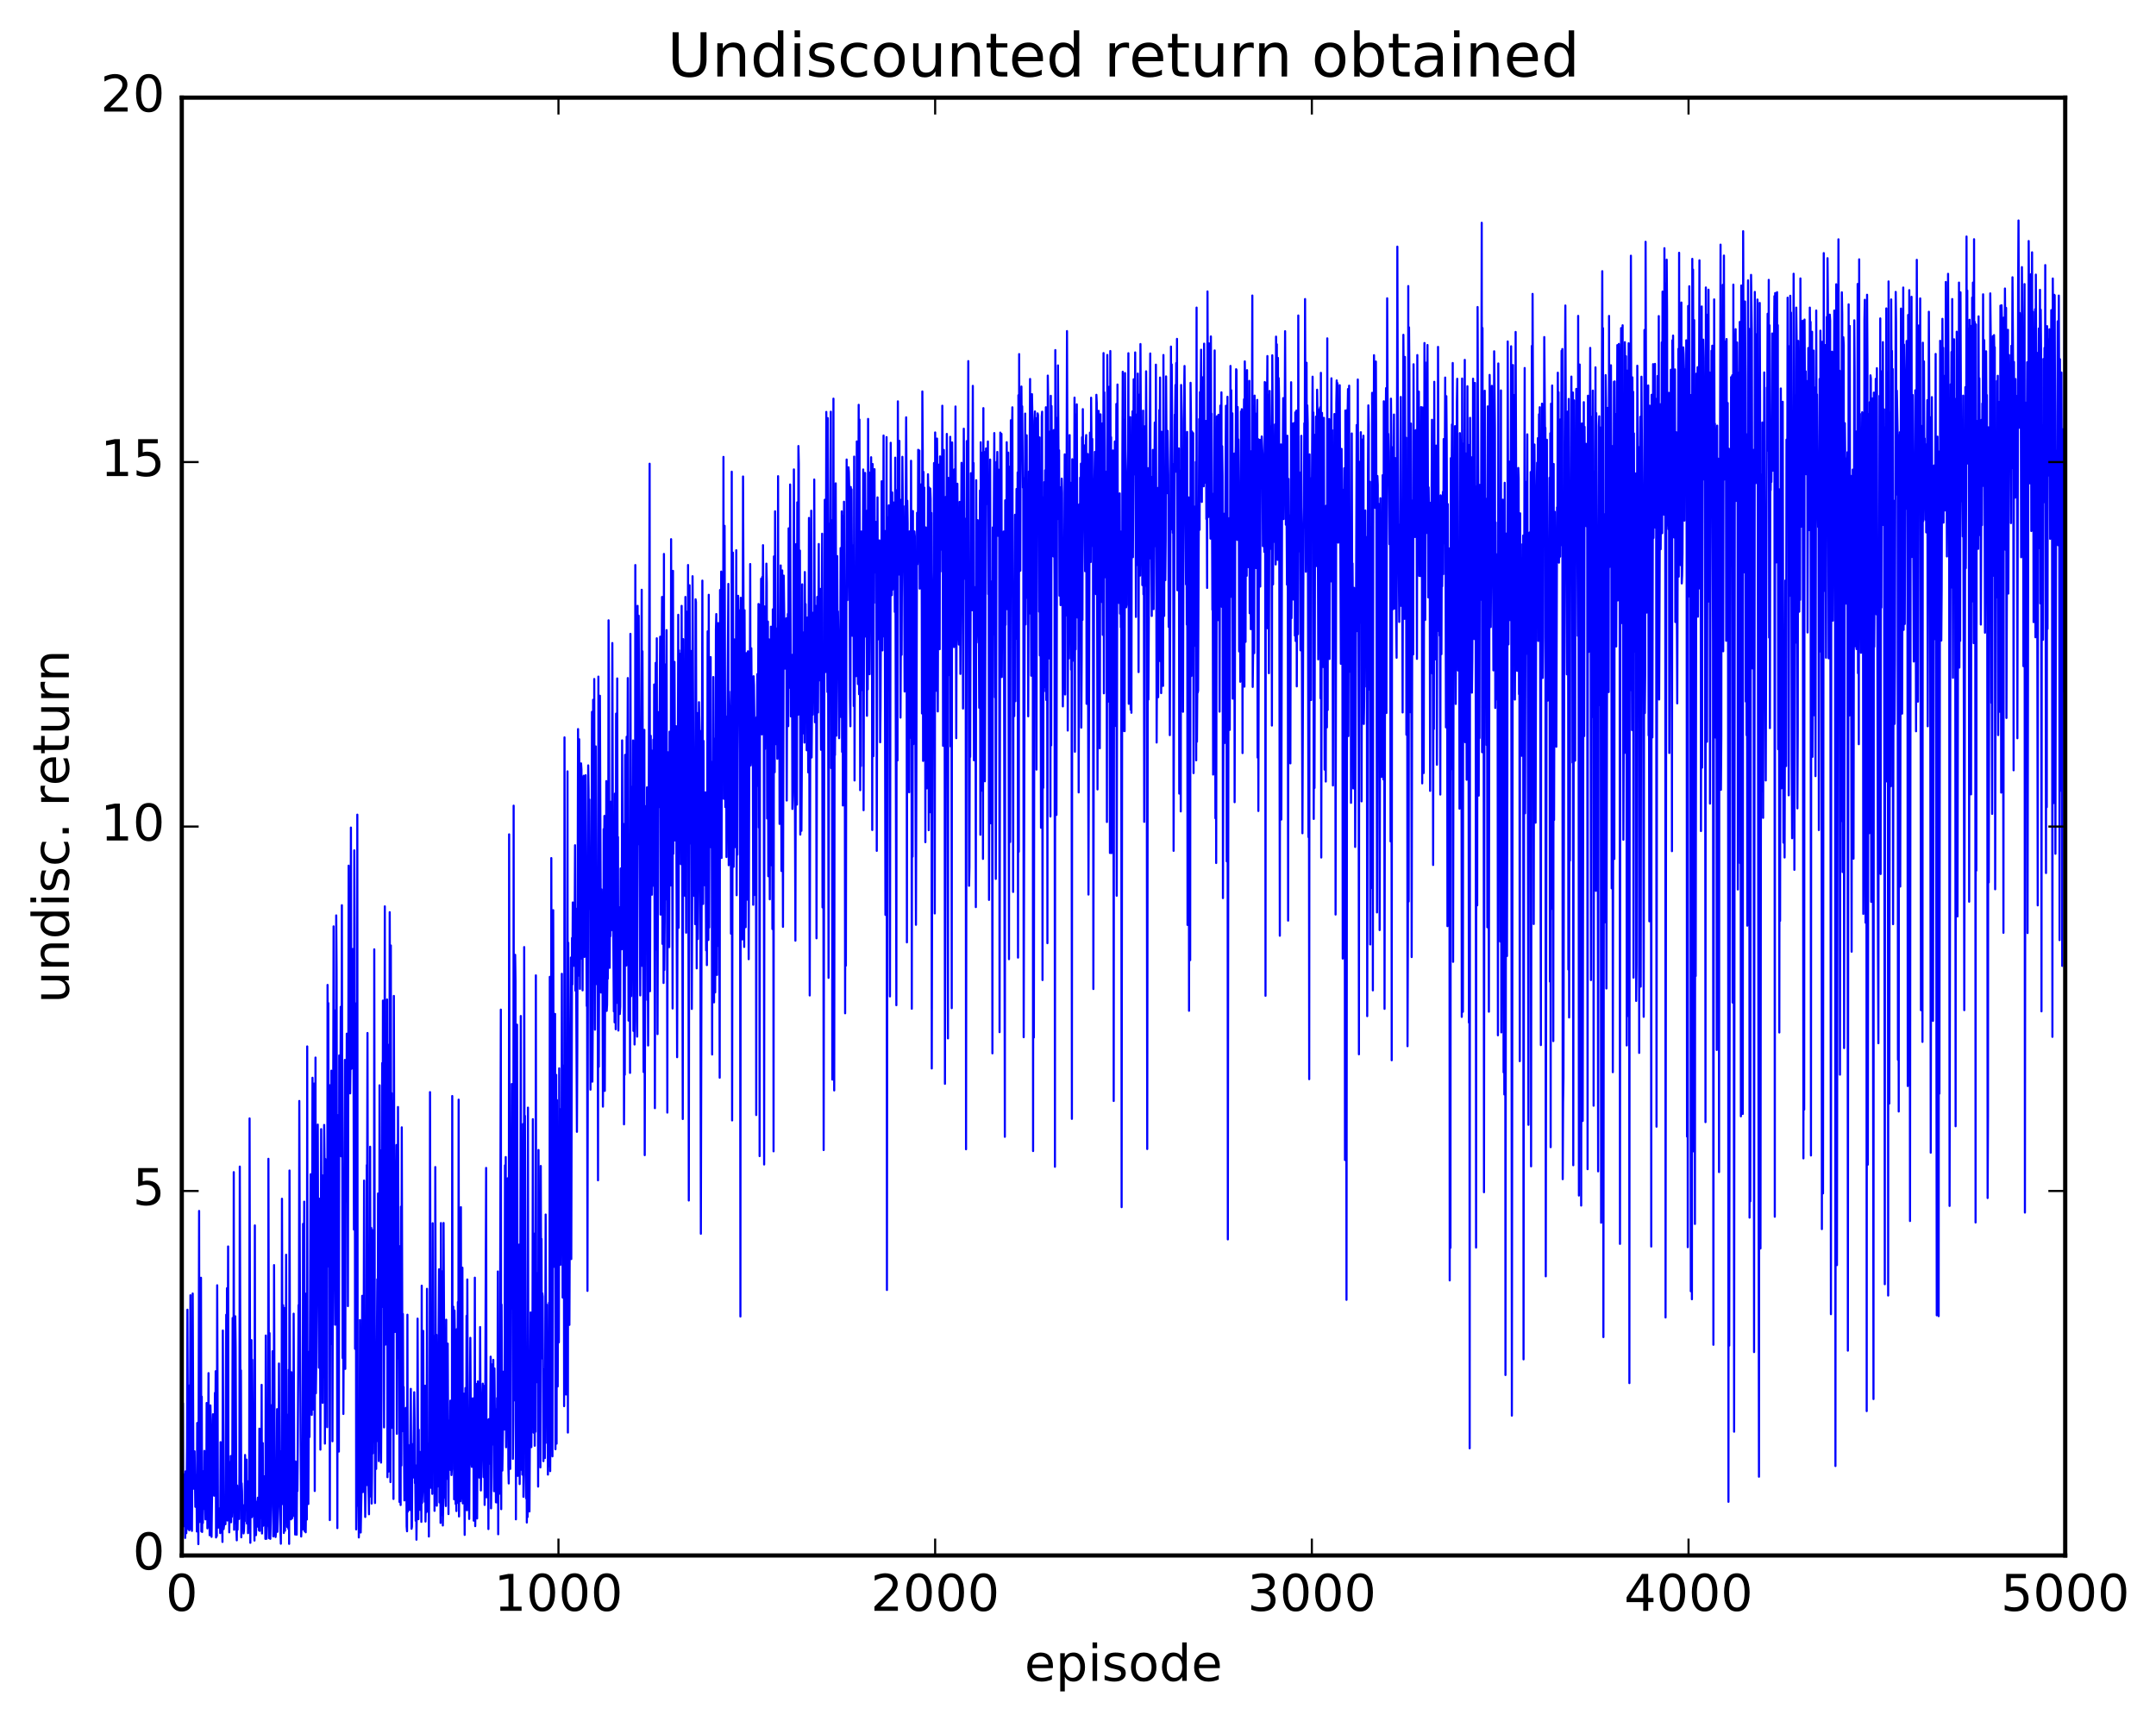 <?xml version="1.0" encoding="utf-8" standalone="no"?>
<!DOCTYPE svg PUBLIC "-//W3C//DTD SVG 1.1//EN"
  "http://www.w3.org/Graphics/SVG/1.1/DTD/svg11.dtd">
<!-- Created with matplotlib (http://matplotlib.org/) -->
<svg height="408pt" version="1.1" viewBox="0 0 511 408" width="511pt" xmlns="http://www.w3.org/2000/svg" xmlns:xlink="http://www.w3.org/1999/xlink">
 <defs>
  <style type="text/css">
*{stroke-linecap:butt;stroke-linejoin:round;stroke-miterlimit:100000;}
  </style>
 </defs>
 <g id="figure_1">
  <g id="patch_1">
   <path d="M 0 408.169 
L 511.954 408.169 
L 511.954 0 
L 0 0 
z
" style="fill:#ffffff;"/>
  </g>
  <g id="axes_1">
   <g id="patch_2">
    <path d="M 43.084 368.742 
L 489.484 368.742 
L 489.484 23.142 
L 43.084 23.142 
z
" style="fill:#ffffff;"/>
   </g>
   <g id="line2d_1">
    <path clip-path="url(#pc474a15e75)" d="M 43.173 350.86 
L 43.262 365.1 
L 43.352 332.663 
L 43.441 361.845 
L 43.53 361.193 
L 43.619 359.156 
L 43.798 349.487 
L 43.887 364.581 
L 43.977 348.799 
L 44.155 363.465 
L 44.334 342.793 
L 44.423 310.481 
L 44.602 362.483 
L 44.691 347.012 
L 44.869 362.774 
L 44.959 328.383 
L 45.048 337.063 
L 45.137 307.05 
L 45.226 362.45 
L 45.316 361.315 
L 45.405 330.415 
L 45.494 362.916 
L 45.584 345.596 
L 45.673 306.642 
L 45.851 352.914 
L 46.03 350.782 
L 46.119 344.047 
L 46.298 357.203 
L 46.387 354.217 
L 46.566 349.645 
L 46.655 363.047 
L 46.744 337.333 
L 46.923 356.914 
L 47.012 366.052 
L 47.191 287.068 
L 47.28 360.819 
L 47.369 352.105 
L 47.458 353.866 
L 47.548 352.842 
L 47.637 302.905 
L 47.726 363.014 
L 47.816 331.081 
L 47.905 363.168 
L 47.994 355.422 
L 48.083 361.028 
L 48.262 348.735 
L 48.351 357.711 
L 48.441 343.947 
L 48.708 360.185 
L 48.798 355.288 
L 48.887 359.185 
L 48.976 332.598 
L 49.155 362.312 
L 49.244 361.316 
L 49.423 325.515 
L 49.512 359.977 
L 49.601 346.059 
L 49.69 363.95 
L 49.78 355.366 
L 49.869 333.167 
L 49.958 336.617 
L 50.137 364.327 
L 50.494 335.26 
L 50.583 353.433 
L 50.673 351.855 
L 50.762 354.575 
L 50.851 349.659 
L 50.94 330.21 
L 51.03 341.471 
L 51.119 325.062 
L 51.208 364.474 
L 51.298 355.926 
L 51.387 364.144 
L 51.476 304.689 
L 51.655 358.323 
L 51.744 362.14 
L 51.833 359.237 
L 51.922 360.945 
L 52.101 357.527 
L 52.19 363.438 
L 52.28 341.873 
L 52.369 358.864 
L 52.458 348.584 
L 52.726 365.53 
L 52.815 315.413 
L 52.994 362.493 
L 53.262 360.341 
L 53.351 359.787 
L 53.44 361.335 
L 53.619 311.67 
L 53.708 358.442 
L 53.797 305.386 
L 53.887 360.446 
L 54.065 295.487 
L 54.154 358.249 
L 54.244 346.537 
L 54.333 363.255 
L 54.422 356.619 
L 54.601 360.685 
L 54.69 345.163 
L 54.779 360.864 
L 54.869 348.394 
L 54.958 359.565 
L 55.047 356.692 
L 55.137 312.451 
L 55.315 358.492 
L 55.404 277.871 
L 55.494 362.643 
L 55.583 350.239 
L 55.672 361.113 
L 55.762 312.04 
L 55.851 319.45 
L 56.029 362.584 
L 56.119 365.149 
L 56.208 352.16 
L 56.297 362.634 
L 56.386 357.282 
L 56.476 358.901 
L 56.565 353.388 
L 56.654 360.086 
L 56.744 349.674 
L 56.833 276.551 
L 57.011 339.263 
L 57.101 324.845 
L 57.19 364.443 
L 57.279 351.627 
L 57.369 353.523 
L 57.458 360.034 
L 57.547 356.782 
L 57.726 363.514 
L 57.815 362.958 
L 57.904 360.221 
L 57.994 360.656 
L 58.083 344.916 
L 58.261 358.01 
L 58.44 346.02 
L 58.529 361.169 
L 58.708 351.156 
L 58.797 363.45 
L 58.886 357.918 
L 58.976 362.199 
L 59.065 354.674 
L 59.154 265.134 
L 59.333 365.736 
L 59.601 317.692 
L 59.69 359.655 
L 59.779 322.348 
L 60.047 359.345 
L 60.136 352.607 
L 60.315 365.207 
L 60.404 290.499 
L 60.493 361.506 
L 60.583 356.858 
L 60.672 363.927 
L 60.85 356.321 
L 60.94 355.976 
L 61.029 356.139 
L 61.118 355.039 
L 61.208 361.977 
L 61.297 357.973 
L 61.386 362.799 
L 61.475 338.674 
L 61.565 362.916 
L 61.654 338.805 
L 61.743 359.871 
L 61.833 358.594 
L 61.922 359.474 
L 62.011 328.289 
L 62.1 363.53 
L 62.19 356.641 
L 62.279 342.098 
L 62.368 361.704 
L 62.547 349.963 
L 62.636 350.397 
L 62.725 349.969 
L 62.904 364.805 
L 62.993 316.602 
L 63.172 364.778 
L 63.261 361.994 
L 63.35 343.225 
L 63.44 361.72 
L 63.529 354.593 
L 63.618 274.707 
L 63.797 364.651 
L 63.886 316.038 
L 64.065 364.793 
L 64.243 357.156 
L 64.422 333.058 
L 64.511 349.437 
L 64.6 320.322 
L 64.779 364.225 
L 64.868 363.378 
L 64.957 299.906 
L 65.136 359.098 
L 65.314 364.366 
L 65.493 362.125 
L 65.672 334.054 
L 65.761 363.131 
L 65.939 343.749 
L 66.029 352.85 
L 66.118 323.235 
L 66.297 356.517 
L 66.564 365.96 
L 66.654 343.981 
L 66.743 351.105 
L 66.832 284.178 
L 67.011 356.565 
L 67.1 309.42 
L 67.279 363.408 
L 67.368 310.064 
L 67.457 324.19 
L 67.546 362.882 
L 67.636 357.595 
L 67.725 348.449 
L 67.814 297.456 
L 67.904 357.341 
L 67.993 335.331 
L 68.082 361.977 
L 68.261 335.993 
L 68.35 362.405 
L 68.439 324.72 
L 68.529 365.992 
L 68.618 277.48 
L 68.796 359.732 
L 68.886 352.737 
L 68.975 360.181 
L 69.064 325.298 
L 69.243 359.904 
L 69.332 359.13 
L 69.421 341.736 
L 69.511 356.655 
L 69.6 311.422 
L 69.778 359.416 
L 69.868 354.771 
L 69.957 363.778 
L 70.046 346.458 
L 70.136 361.565 
L 70.225 357.853 
L 70.314 363.812 
L 70.403 347.353 
L 70.493 353.469 
L 70.582 342.297 
L 70.761 309.386 
L 70.85 318.472 
L 70.939 260.995 
L 71.118 314.674 
L 71.386 364.251 
L 71.475 361.742 
L 71.564 362.094 
L 71.653 361.848 
L 71.743 362.571 
L 71.832 290.134 
L 71.921 324.405 
L 72.01 323.684 
L 72.1 284.866 
L 72.189 362.953 
L 72.368 306.673 
L 72.457 363.247 
L 72.546 355.841 
L 72.635 326.663 
L 72.725 360.217 
L 72.814 248.066 
L 72.903 354.99 
L 72.993 325.869 
L 73.082 356.541 
L 73.26 320.463 
L 73.35 340.648 
L 73.618 278.372 
L 73.707 326.111 
L 73.796 285.769 
L 73.885 335.417 
L 74.064 255.495 
L 74.242 334.153 
L 74.332 334.041 
L 74.421 256.869 
L 74.6 353.455 
L 74.778 250.705 
L 74.867 330.286 
L 74.957 323.058 
L 75.314 266.594 
L 75.403 297.477 
L 75.492 289.789 
L 75.582 324.222 
L 75.76 284.156 
L 75.939 343.654 
L 76.117 267.671 
L 76.296 315.171 
L 76.385 278.626 
L 76.474 332.57 
L 76.564 285.755 
L 76.653 326.5 
L 76.832 266.679 
L 76.921 274.792 
L 77.01 342.22 
L 77.099 274.746 
L 77.189 282.728 
L 77.278 283.647 
L 77.367 317.146 
L 77.457 302.821 
L 77.546 338.328 
L 77.635 233.489 
L 77.724 270.967 
L 77.814 237.797 
L 77.903 300.245 
L 77.992 289.692 
L 78.082 257.245 
L 78.171 360.353 
L 78.26 301.824 
L 78.349 303.862 
L 78.439 318.614 
L 78.528 253.809 
L 78.617 310.728 
L 78.706 282.376 
L 78.796 341.672 
L 79.064 219.61 
L 79.153 304.877 
L 79.242 281.559 
L 79.421 314.042 
L 79.51 239.509 
L 79.599 296.301 
L 79.689 217.009 
L 79.778 230.26 
L 79.956 362.252 
L 80.046 264.344 
L 80.135 278.91 
L 80.314 344.114 
L 80.403 250.204 
L 80.492 264.269 
L 80.581 251.854 
L 80.671 266.576 
L 80.76 238.674 
L 80.849 274.112 
L 80.938 264.93 
L 81.028 214.593 
L 81.206 321.935 
L 81.296 283.836 
L 81.385 335.195 
L 81.742 251.259 
L 81.831 324.504 
L 81.921 279.806 
L 82.01 284.824 
L 82.099 274.05 
L 82.188 245.048 
L 82.278 268.162 
L 82.367 252.104 
L 82.456 309.632 
L 82.635 205.213 
L 82.724 247.839 
L 82.813 234.471 
L 82.903 238.65 
L 82.992 259.202 
L 83.081 250.645 
L 83.17 196.182 
L 83.26 253.396 
L 83.349 253.265 
L 83.438 243.287 
L 83.528 250.021 
L 83.617 224.963 
L 83.795 253.416 
L 83.885 291.484 
L 83.974 201.586 
L 84.063 220.018 
L 84.153 319.749 
L 84.331 237.878 
L 84.42 362.56 
L 84.51 344.968 
L 84.599 330.055 
L 84.688 193.123 
L 84.778 356.968 
L 84.867 345.067 
L 85.045 364.469 
L 85.224 352.422 
L 85.313 312.928 
L 85.492 363.294 
L 85.67 353.403 
L 85.849 307.185 
L 86.027 353.713 
L 86.117 352.438 
L 86.295 279.862 
L 86.474 350.117 
L 86.563 359.614 
L 86.742 346.133 
L 86.831 352.115 
L 86.92 276.214 
L 87.01 281.927 
L 87.099 244.884 
L 87.277 349.148 
L 87.456 358.973 
L 87.545 295.11 
L 87.634 329.908 
L 87.724 271.844 
L 87.902 354.791 
L 87.992 291.091 
L 88.081 356.436 
L 88.17 349.732 
L 88.259 291.605 
L 88.349 344.549 
L 88.527 298.107 
L 88.617 341.797 
L 88.706 225.05 
L 88.884 356.305 
L 88.974 330.309 
L 89.152 348.215 
L 89.42 303.265 
L 89.509 341.614 
L 89.599 282.931 
L 89.777 346.362 
L 89.866 340.159 
L 89.956 257.288 
L 90.045 327.774 
L 90.224 272.704 
L 90.313 346.722 
L 90.402 330.638 
L 90.581 252.012 
L 90.67 309.817 
L 90.759 237.202 
L 90.849 309.693 
L 90.938 263.646 
L 91.027 338.38 
L 91.206 214.863 
L 91.295 318.789 
L 91.384 252.121 
L 91.474 317.443 
L 91.563 280.565 
L 91.652 318.611 
L 91.741 236.937 
L 91.831 350.181 
L 91.92 325.747 
L 92.098 348.853 
L 92.188 247.641 
L 92.277 303.968 
L 92.366 216.241 
L 92.456 245.874 
L 92.545 351.346 
L 92.634 224.133 
L 92.723 320.701 
L 92.813 259.13 
L 92.991 338.504 
L 93.081 260.974 
L 93.259 355.344 
L 93.348 236.094 
L 93.527 311.878 
L 93.616 315.754 
L 93.973 271.434 
L 94.063 339.896 
L 94.152 304.135 
L 94.241 322.079 
L 94.33 262.427 
L 94.509 317.019 
L 94.598 307.733 
L 94.688 356.054 
L 94.777 295.435 
L 94.866 309.242 
L 94.955 356.784 
L 95.045 286.041 
L 95.134 347.408 
L 95.223 267.245 
L 95.402 339.277 
L 95.491 311.484 
L 95.58 334.968 
L 95.67 328.799 
L 95.848 355.689 
L 95.938 342.393 
L 96.027 346.431 
L 96.116 345.334 
L 96.205 333.757 
L 96.384 361.831 
L 96.473 363.005 
L 96.562 311.67 
L 96.652 358.347 
L 96.741 342.503 
L 97.098 357.968 
L 97.366 329.248 
L 97.545 362.414 
L 97.634 361.916 
L 97.723 342.35 
L 97.902 350.284 
L 97.991 346.618 
L 98.17 330.036 
L 98.259 336.465 
L 98.348 351.589 
L 98.437 350.958 
L 98.527 360.509 
L 98.616 347.411 
L 98.705 365.001 
L 98.884 349.588 
L 98.973 312.595 
L 99.152 360.139 
L 99.241 338.925 
L 99.33 357.804 
L 99.509 344.192 
L 99.598 357.94 
L 99.777 345.479 
L 99.866 360.771 
L 99.955 304.782 
L 100.044 356.307 
L 100.134 353.856 
L 100.223 349.738 
L 100.312 315.509 
L 100.402 347.402 
L 100.491 347.295 
L 100.58 349.38 
L 100.669 356.015 
L 100.759 328.496 
L 100.848 360.702 
L 100.937 355.24 
L 101.026 358.537 
L 101.116 354.794 
L 101.205 305.524 
L 101.384 358.267 
L 101.562 342.187 
L 101.651 364.251 
L 101.741 346.508 
L 101.83 348.92 
L 101.919 258.9 
L 102.098 352.69 
L 102.276 326.709 
L 102.455 354.136 
L 102.544 289.98 
L 102.634 340.498 
L 102.723 316.661 
L 102.812 342.77 
L 102.901 329.288 
L 102.991 358.164 
L 103.08 344.781 
L 103.169 276.661 
L 103.348 351.105 
L 103.437 316.425 
L 103.526 356.946 
L 103.616 336.843 
L 103.705 352.409 
L 104.062 300.896 
L 104.151 356.165 
L 104.241 353.975 
L 104.33 345.581 
L 104.419 361.024 
L 104.508 289.938 
L 104.687 359.178 
L 104.866 301.389 
L 104.955 361.634 
L 105.044 356.516 
L 105.133 289.918 
L 105.312 327.985 
L 105.401 320.959 
L 105.49 355.056 
L 105.58 354.802 
L 105.669 357.026 
L 105.758 312.849 
L 105.848 348.827 
L 105.937 331.216 
L 106.026 350.581 
L 106.115 318.514 
L 106.294 358.928 
L 106.383 336.766 
L 106.473 341.538 
L 106.562 348.219 
L 106.651 347.397 
L 106.74 332.047 
L 106.83 348.519 
L 106.919 342.637 
L 107.008 349.678 
L 107.098 348.227 
L 107.187 259.826 
L 107.276 345.633 
L 107.365 342.721 
L 107.455 309.764 
L 107.633 355.439 
L 107.722 310.661 
L 107.812 317.558 
L 107.99 356.524 
L 108.08 352.735 
L 108.169 358.208 
L 108.258 315.103 
L 108.347 351.222 
L 108.526 308.659 
L 108.615 356.316 
L 108.705 260.687 
L 108.794 359.496 
L 108.883 339.585 
L 109.151 355.878 
L 109.24 286.171 
L 109.33 341.672 
L 109.419 339.516 
L 109.508 355.256 
L 109.597 300.516 
L 109.687 356.389 
L 109.776 338.425 
L 109.865 353.407 
L 109.954 330.379 
L 110.133 363.86 
L 110.312 329.053 
L 110.49 353.862 
L 110.579 311.929 
L 110.669 358.018 
L 110.758 303.315 
L 110.937 353.289 
L 111.026 340.997 
L 111.204 360.083 
L 111.472 317.149 
L 111.651 345.544 
L 111.829 347.733 
L 111.919 331.523 
L 112.008 347.651 
L 112.186 331.489 
L 112.276 360.489 
L 112.365 352.129 
L 112.454 353.719 
L 112.544 302.888 
L 112.633 361.789 
L 112.722 355.027 
L 112.811 328.067 
L 112.99 356.68 
L 113.079 359.966 
L 113.258 327.474 
L 113.347 346.183 
L 113.436 344.993 
L 113.615 350.283 
L 113.704 343.087 
L 113.794 314.59 
L 113.972 353.326 
L 114.24 333.037 
L 114.329 331.671 
L 114.418 328.01 
L 114.597 350.159 
L 114.776 328.534 
L 114.865 356.756 
L 114.954 346.273 
L 115.222 276.871 
L 115.311 354.947 
L 115.401 345.16 
L 115.49 346.338 
L 115.668 336.6 
L 115.758 362.48 
L 115.847 336.427 
L 115.936 342.458 
L 116.026 346.999 
L 116.115 346.016 
L 116.293 321.615 
L 116.383 357.573 
L 116.472 350.126 
L 116.561 323.432 
L 116.65 342.458 
L 116.74 335.09 
L 116.829 341.378 
L 116.918 322.375 
L 117.097 353.512 
L 117.186 324.392 
L 117.365 343.197 
L 117.454 341.066 
L 117.543 356.136 
L 117.633 334.077 
L 117.722 356.157 
L 117.811 331.41 
L 117.9 349.097 
L 117.99 301.419 
L 118.079 363.712 
L 118.168 342.573 
L 118.258 343.254 
L 118.347 337.876 
L 118.436 354.088 
L 118.704 239.34 
L 118.793 357.764 
L 118.882 309.272 
L 119.061 348.619 
L 119.418 325.138 
L 119.507 326.028 
L 119.597 338.886 
L 119.686 276.25 
L 119.775 328.206 
L 119.865 274.295 
L 119.954 343.087 
L 120.043 330.158 
L 120.222 338.006 
L 120.311 279.336 
L 120.49 347.735 
L 120.579 351.67 
L 120.668 197.788 
L 120.847 337.581 
L 120.936 348.218 
L 121.025 290.306 
L 121.114 310.272 
L 121.293 256.978 
L 121.472 292.14 
L 121.561 345.844 
L 121.65 336.638 
L 121.739 190.986 
L 121.829 332.008 
L 121.918 289.912 
L 122.007 303.651 
L 122.097 226.349 
L 122.186 232.579 
L 122.275 360.176 
L 122.543 242.902 
L 122.722 349.868 
L 122.811 295.137 
L 122.9 331.125 
L 122.989 330.895 
L 123.079 295.036 
L 123.168 351.818 
L 123.257 338.438 
L 123.436 240.851 
L 123.525 348.422 
L 123.614 324.044 
L 123.704 320.457 
L 123.793 349.571 
L 123.971 266.455 
L 124.061 354.835 
L 124.15 349.686 
L 124.239 224.517 
L 124.329 281.262 
L 124.418 264.518 
L 124.686 355.181 
L 124.775 336.804 
L 124.864 360.93 
L 124.954 346.388 
L 125.043 359.617 
L 125.132 262.576 
L 125.221 332.705 
L 125.311 331.612 
L 125.489 358.312 
L 125.757 311.123 
L 125.846 320.798 
L 125.936 343.061 
L 126.025 330.401 
L 126.114 336.338 
L 126.203 320.365 
L 126.293 265.31 
L 126.471 339.627 
L 126.561 331.452 
L 126.65 299.89 
L 126.739 342.729 
L 126.828 292.38 
L 126.918 339.394 
L 127.007 231.222 
L 127.096 327.695 
L 127.186 304.733 
L 127.275 306.204 
L 127.364 326.65 
L 127.453 301.772 
L 127.543 352.411 
L 127.632 272.615 
L 127.81 336.901 
L 127.9 330.84 
L 127.989 312.565 
L 128.078 347.866 
L 128.168 276.407 
L 128.257 305.694 
L 128.346 293.69 
L 128.435 322.017 
L 128.525 306.576 
L 128.614 307.366 
L 128.793 346.381 
L 128.882 324.605 
L 128.971 337.385 
L 129.06 333.519 
L 129.15 345.655 
L 129.328 287.92 
L 129.507 332.971 
L 129.596 309.299 
L 129.685 342.079 
L 129.775 317.253 
L 129.864 349.567 
L 129.953 328.622 
L 130.042 343.713 
L 130.132 308.837 
L 130.221 347.591 
L 130.31 231.575 
L 130.4 348.751 
L 130.489 331.348 
L 130.578 325.007 
L 130.667 203.413 
L 130.846 318.393 
L 130.935 345.241 
L 131.114 215.763 
L 131.203 256.015 
L 131.292 296.521 
L 131.382 257.939 
L 131.471 300.379 
L 131.56 240.357 
L 131.65 343.549 
L 131.828 254.814 
L 131.917 342.235 
L 132.007 260.779 
L 132.185 328.668 
L 132.274 295.057 
L 132.364 298.277 
L 132.453 318.214 
L 132.542 253.262 
L 132.632 293.934 
L 132.721 262.921 
L 132.81 299.847 
L 132.989 269.488 
L 133.078 289.874 
L 133.167 230.848 
L 133.346 307.6 
L 133.435 252.615 
L 133.524 281.711 
L 133.614 254.843 
L 133.703 333.35 
L 133.792 174.804 
L 133.971 251.491 
L 134.06 248.972 
L 134.149 330.584 
L 134.328 251.469 
L 134.417 314.882 
L 134.506 182.857 
L 134.596 339.606 
L 134.685 223.498 
L 134.953 314.08 
L 135.221 249.02 
L 135.31 226.996 
L 135.399 298.47 
L 135.578 222.355 
L 135.667 233.359 
L 135.756 213.933 
L 135.846 218.417 
L 135.935 215.155 
L 136.114 228.971 
L 136.203 220.162 
L 136.292 200.376 
L 136.381 234.838 
L 136.471 215.392 
L 136.738 268.311 
L 136.828 248.023 
L 137.006 172.834 
L 137.096 231.285 
L 137.185 217.959 
L 137.274 175.242 
L 137.453 234.417 
L 137.631 194.511 
L 137.721 180.964 
L 137.81 182.485 
L 137.899 227.267 
L 137.988 194.043 
L 138.078 234.773 
L 138.167 184.26 
L 138.256 192.099 
L 138.346 183.901 
L 138.435 191.748 
L 138.524 226.844 
L 138.703 184.454 
L 138.792 183.773 
L 139.06 238.476 
L 139.149 227.781 
L 139.238 306.02 
L 139.417 181.442 
L 139.506 187.279 
L 139.595 209.29 
L 139.685 189.539 
L 139.774 215.558 
L 139.863 207.663 
L 139.953 258.313 
L 140.042 208.374 
L 140.131 235.49 
L 140.31 168.758 
L 140.399 256.42 
L 140.488 242.533 
L 140.578 165.895 
L 140.667 173.602 
L 140.756 222.304 
L 140.845 160.963 
L 141.024 244.094 
L 141.202 176.945 
L 141.381 233.286 
L 141.56 207.273 
L 141.649 210.711 
L 141.738 279.806 
L 141.827 160.397 
L 141.917 252.891 
L 142.185 164.936 
L 142.452 235.291 
L 142.542 210.821 
L 142.81 232.952 
L 142.899 262.341 
L 142.988 246.197 
L 143.077 196.553 
L 143.167 203.789 
L 143.256 193.424 
L 143.345 258.601 
L 143.524 195.144 
L 143.613 222.41 
L 143.702 185.166 
L 143.792 239.646 
L 143.881 238.262 
L 143.97 228.537 
L 144.059 232.004 
L 144.149 217.17 
L 144.238 147.049 
L 144.327 163.469 
L 144.506 229.43 
L 144.595 211.012 
L 144.684 221.922 
L 144.774 190.061 
L 144.863 220.556 
L 145.042 205.336 
L 145.131 152.438 
L 145.309 214.475 
L 145.488 239.768 
L 145.577 195.434 
L 145.666 242.357 
L 145.756 188.124 
L 145.934 243.99 
L 146.024 169.172 
L 146.202 237.742 
L 146.291 160.831 
L 146.381 213.456 
L 146.47 198.424 
L 146.559 244.299 
L 146.649 234.08 
L 146.738 215.078 
L 146.916 240.377 
L 147.006 238.581 
L 147.095 205.878 
L 147.363 225.04 
L 147.452 175.511 
L 147.541 199.946 
L 147.631 196.299 
L 147.72 195.317 
L 147.809 200.934 
L 147.898 266.539 
L 147.988 240.996 
L 148.077 254.775 
L 148.166 178.942 
L 148.256 212.828 
L 148.345 196.1 
L 148.434 228.891 
L 148.523 174.659 
L 148.613 222.423 
L 148.791 160.741 
L 148.97 241.943 
L 149.059 230.564 
L 149.238 197.761 
L 149.327 254.338 
L 149.416 150.257 
L 149.595 236.148 
L 149.773 200.648 
L 149.863 186.507 
L 149.952 221.797 
L 150.041 175.524 
L 150.13 244.39 
L 150.22 191.346 
L 150.398 247.611 
L 150.488 242.067 
L 150.577 133.949 
L 150.755 215.913 
L 150.845 157.783 
L 151.023 245.741 
L 151.113 143.612 
L 151.291 200.138 
L 151.38 145.961 
L 151.738 235.972 
L 152.095 139.811 
L 152.184 228.966 
L 152.273 154.399 
L 152.452 228.795 
L 152.541 254.131 
L 152.72 173.023 
L 152.809 273.841 
L 152.987 191.109 
L 153.166 217.214 
L 153.255 217.586 
L 153.345 186.646 
L 153.434 237.065 
L 153.523 222.835 
L 153.612 247.842 
L 153.97 109.93 
L 154.059 234.986 
L 154.237 174.436 
L 154.327 187.318 
L 154.416 177.895 
L 154.505 212.102 
L 154.684 187.957 
L 154.773 201.542 
L 154.862 175.327 
L 154.952 209.998 
L 155.041 162.262 
L 155.219 262.703 
L 155.398 157.146 
L 155.487 162.973 
L 155.577 225.113 
L 155.666 151.31 
L 155.844 245.145 
L 156.023 176.487 
L 156.112 168.803 
L 156.202 191.329 
L 156.469 150.935 
L 156.559 216.815 
L 156.648 172.323 
L 156.737 174.957 
L 156.916 141.51 
L 157.005 223.752 
L 157.094 213.936 
L 157.184 152.14 
L 157.273 233.024 
L 157.362 131.321 
L 157.451 229.955 
L 157.541 218.13 
L 157.63 182.374 
L 157.719 213.233 
L 157.809 157.479 
L 157.898 176.833 
L 157.987 149.376 
L 158.166 263.752 
L 158.255 178.309 
L 158.344 204.273 
L 158.434 202.112 
L 158.523 181.178 
L 158.612 224.525 
L 158.701 173.453 
L 158.969 209.91 
L 159.058 127.816 
L 159.237 208.658 
L 159.326 203.915 
L 159.416 239.072 
L 159.505 135.329 
L 159.594 202.383 
L 159.773 165.095 
L 159.862 156.91 
L 160.041 199.252 
L 160.219 172.145 
L 160.487 250.62 
L 160.755 145.742 
L 160.844 219.924 
L 160.933 154.166 
L 161.023 184.689 
L 161.201 154.999 
L 161.38 204.842 
L 161.558 143.624 
L 161.826 265.276 
L 161.915 151.504 
L 162.005 179.257 
L 162.094 205.431 
L 162.183 165.668 
L 162.362 212.388 
L 162.451 141.51 
L 162.63 221.109 
L 162.719 157.147 
L 162.808 173.918 
L 162.898 144.972 
L 162.987 195.675 
L 163.076 133.941 
L 163.255 284.59 
L 163.433 138.746 
L 163.522 163.189 
L 163.612 163.489 
L 163.701 199.968 
L 163.79 154.32 
L 163.969 239.176 
L 164.058 213.192 
L 164.147 136.598 
L 164.326 178.525 
L 164.415 180.656 
L 164.505 212.379 
L 164.594 206.32 
L 164.683 184.33 
L 164.772 219.088 
L 164.862 142.073 
L 164.951 142.743 
L 165.13 229.56 
L 165.219 169.014 
L 165.397 222.601 
L 165.487 211.455 
L 165.665 166.461 
L 165.844 176.053 
L 165.933 173.257 
L 166.112 292.478 
L 166.469 137.639 
L 166.647 214.289 
L 166.737 175.645 
L 166.826 209.28 
L 166.915 201.064 
L 167.004 202.9 
L 167.094 209.885 
L 167.183 187.838 
L 167.362 225.289 
L 167.451 199.156 
L 167.54 228.792 
L 167.719 149.656 
L 167.897 222.833 
L 167.986 141.003 
L 168.076 219.866 
L 168.165 172.106 
L 168.254 186.525 
L 168.433 155.773 
L 168.522 200.853 
L 168.611 180.566 
L 168.701 196.596 
L 168.79 249.978 
L 168.879 181.057 
L 168.969 215.213 
L 169.058 160.495 
L 169.236 237.619 
L 169.326 175.102 
L 169.504 235.259 
L 169.683 149.289 
L 169.772 145.563 
L 169.951 231.117 
L 170.04 160.561 
L 170.129 206.265 
L 170.218 147.712 
L 170.308 224.243 
L 170.397 179.568 
L 170.576 255.481 
L 170.665 139.863 
L 170.754 182.204 
L 170.933 135.496 
L 171.022 203.384 
L 171.111 151.766 
L 171.201 159.216 
L 171.379 182.878 
L 171.468 108.313 
L 171.558 189.36 
L 171.736 124.653 
L 171.915 191.333 
L 172.004 180.748 
L 172.093 169.881 
L 172.183 203.165 
L 172.629 138.419 
L 172.718 205.11 
L 172.808 163.961 
L 172.897 167.794 
L 172.986 193.632 
L 173.075 189.735 
L 173.165 167.451 
L 173.254 221.334 
L 173.343 220.67 
L 173.433 111.821 
L 173.522 265.607 
L 173.7 131 
L 173.879 205.487 
L 173.968 189.272 
L 174.058 151.574 
L 174.147 170.574 
L 174.236 152.563 
L 174.325 200.835 
L 174.504 130.442 
L 174.593 212.217 
L 174.682 181.261 
L 174.772 202.602 
L 174.95 141.235 
L 175.129 156.183 
L 175.218 144.687 
L 175.397 178.289 
L 175.486 312.095 
L 175.575 141.705 
L 175.754 215.228 
L 175.843 144.34 
L 175.932 222.694 
L 176.111 112.957 
L 176.29 163.443 
L 176.379 224.48 
L 176.468 144.661 
L 176.736 219.797 
L 176.914 154.831 
L 177.004 213.283 
L 177.093 171.216 
L 177.182 199.161 
L 177.272 154.398 
L 177.45 227.385 
L 177.629 163.92 
L 177.718 171.057 
L 177.807 133.711 
L 177.897 181.458 
L 177.986 180 
L 178.075 153.681 
L 178.164 167.314 
L 178.254 161.494 
L 178.432 179.79 
L 178.522 214.489 
L 178.611 160.311 
L 178.7 162.476 
L 178.789 170.732 
L 178.879 212.161 
L 178.968 207.22 
L 179.057 210.449 
L 179.146 170.279 
L 179.236 264.327 
L 179.325 169.956 
L 179.414 173.269 
L 179.504 159.811 
L 179.593 186.293 
L 179.771 143.182 
L 179.861 196.167 
L 179.95 143.32 
L 180.039 274.069 
L 180.129 154.207 
L 180.218 173.804 
L 180.307 164.478 
L 180.396 137.197 
L 180.575 174.094 
L 180.664 136.758 
L 180.754 150.225 
L 180.843 129.239 
L 180.932 150.659 
L 181.021 149.344 
L 181.111 276.055 
L 181.2 143.761 
L 181.289 177.565 
L 181.378 156.629 
L 181.468 157.485 
L 181.557 156.15 
L 181.646 133.617 
L 181.736 138.283 
L 181.825 194.026 
L 182.003 147.357 
L 182.093 207.715 
L 182.182 202.535 
L 182.271 151.566 
L 182.45 213.191 
L 182.539 160.675 
L 182.628 179.956 
L 182.718 148.556 
L 182.896 205.153 
L 182.986 167.301 
L 183.075 220.235 
L 183.164 144.448 
L 183.253 152.472 
L 183.343 272.934 
L 183.432 131.9 
L 183.521 157.606 
L 183.61 183.06 
L 183.7 121.205 
L 183.878 176.419 
L 183.968 157.206 
L 184.057 161.387 
L 184.146 148.987 
L 184.235 179.874 
L 184.325 165.627 
L 184.414 112.882 
L 184.503 170.342 
L 184.593 150.072 
L 184.682 152.794 
L 184.771 195.312 
L 184.95 152.588 
L 185.039 134.04 
L 185.218 206.474 
L 185.396 135.229 
L 185.575 219.713 
L 185.753 136.456 
L 186.021 158.51 
L 186.2 155.042 
L 186.289 156.293 
L 186.378 146.568 
L 186.467 189.775 
L 186.557 159.871 
L 186.646 167.683 
L 186.735 145.537 
L 186.825 172.138 
L 186.914 125.248 
L 187.003 163.071 
L 187.092 151.887 
L 187.182 154.428 
L 187.271 114.852 
L 187.45 169.836 
L 187.628 157.534 
L 187.717 155.236 
L 187.807 191.769 
L 187.896 188.58 
L 187.985 181.628 
L 188.164 111.281 
L 188.521 222.996 
L 188.699 128.978 
L 188.878 190.743 
L 188.967 119.088 
L 189.146 169.445 
L 189.235 105.738 
L 189.324 110.011 
L 189.414 169.336 
L 189.592 130.515 
L 189.682 197.846 
L 189.771 181.547 
L 189.86 181.548 
L 189.949 196.954 
L 190.039 182.082 
L 190.128 138.517 
L 190.217 173.89 
L 190.396 149.922 
L 190.485 164.965 
L 190.574 155.266 
L 190.664 176.039 
L 190.753 135.607 
L 190.842 153.118 
L 190.931 143.211 
L 191.021 165.257 
L 191.11 154.086 
L 191.199 177.858 
L 191.378 146.382 
L 191.467 147.87 
L 191.556 183.095 
L 191.735 122.781 
L 191.914 235.982 
L 192.092 150.192 
L 192.181 144.433 
L 192.271 121.065 
L 192.36 179.571 
L 192.538 157.573 
L 192.628 169.42 
L 192.806 145.166 
L 192.896 160.964 
L 192.985 113.675 
L 193.163 171.216 
L 193.253 143.602 
L 193.342 146.698 
L 193.431 146.865 
L 193.521 222.434 
L 193.699 141.507 
L 193.788 145.253 
L 193.878 168.898 
L 194.056 128.962 
L 194.146 161.292 
L 194.235 158.9 
L 194.413 139.599 
L 194.592 177.748 
L 194.681 168.984 
L 194.86 126.516 
L 194.949 215.104 
L 195.038 160.029 
L 195.128 172.206 
L 195.217 272.631 
L 195.395 146.006 
L 195.485 118.477 
L 195.663 159.311 
L 195.753 145.642 
L 195.842 97.65 
L 196.11 164.047 
L 196.199 99.12 
L 196.378 231.806 
L 196.556 124.161 
L 196.645 143.832 
L 196.913 97.599 
L 197.002 182.09 
L 197.181 123.322 
L 197.27 255.93 
L 197.36 152.084 
L 197.449 155.774 
L 197.538 94.503 
L 197.717 258.5 
L 197.806 175.423 
L 197.895 179.003 
L 197.985 161.573 
L 198.074 114.583 
L 198.252 174.392 
L 198.431 131.832 
L 198.52 152.427 
L 198.61 144.93 
L 198.788 156.82 
L 198.877 175 
L 199.056 151.035 
L 199.145 159.85 
L 199.234 129.922 
L 199.324 169.959 
L 199.413 166.855 
L 199.502 121.224 
L 199.592 178.244 
L 199.681 122.28 
L 199.77 190.951 
L 200.038 118.939 
L 200.217 163.475 
L 200.306 240.213 
L 200.395 154.469 
L 200.484 228.913 
L 200.663 108.934 
L 200.842 142.272 
L 201.109 110.772 
L 201.199 111.935 
L 201.288 116.109 
L 201.466 165.354 
L 201.556 172.172 
L 201.645 115.448 
L 201.734 123.564 
L 201.824 115.992 
L 202.002 150.716 
L 202.091 142.176 
L 202.181 148.148 
L 202.27 129.27 
L 202.359 167.384 
L 202.449 108.24 
L 202.538 185.022 
L 202.627 143.571 
L 202.716 148.332 
L 202.806 151.238 
L 202.895 160.292 
L 203.074 104.649 
L 203.163 152.368 
L 203.252 135.887 
L 203.341 162.159 
L 203.52 95.964 
L 203.609 164.567 
L 203.698 99.454 
L 203.877 187.322 
L 203.966 143.72 
L 204.056 181.593 
L 204.145 126.003 
L 204.234 163.62 
L 204.323 144.583 
L 204.413 146.356 
L 204.502 138.731 
L 204.591 111.297 
L 204.681 192.069 
L 204.859 114.368 
L 204.948 136.347 
L 205.038 112.113 
L 205.216 150.925 
L 205.306 125.14 
L 205.484 169.685 
L 205.573 121.009 
L 205.663 163.427 
L 205.752 99.304 
L 205.841 149.944 
L 205.93 111.953 
L 206.109 159.823 
L 206.377 116.674 
L 206.466 108.39 
L 206.645 130.152 
L 206.734 196.763 
L 206.823 110.005 
L 207.002 179.253 
L 207.091 137.805 
L 207.18 142.951 
L 207.27 111.227 
L 207.359 135.74 
L 207.538 123.691 
L 207.627 134.122 
L 207.716 131.938 
L 207.805 201.705 
L 207.984 117.912 
L 208.073 151.612 
L 208.162 145.049 
L 208.252 145.207 
L 208.43 128.098 
L 208.52 140.825 
L 208.609 175.967 
L 208.698 167.737 
L 208.787 146.447 
L 208.877 153.847 
L 208.966 114.083 
L 209.145 154.182 
L 209.234 122.84 
L 209.323 141.94 
L 209.412 103.247 
L 209.502 150.868 
L 209.591 149.602 
L 209.68 125.875 
L 209.859 216.881 
L 210.127 103.62 
L 210.216 305.805 
L 210.394 122.639 
L 210.573 163.676 
L 210.662 119.801 
L 210.841 147.105 
L 210.93 236.214 
L 211.109 104.966 
L 211.287 136.775 
L 211.377 141.091 
L 211.466 116.734 
L 211.555 139.812 
L 211.644 134.859 
L 211.734 119.107 
L 211.823 131.355 
L 211.912 129.571 
L 212.002 127.881 
L 212.091 145.067 
L 212.18 108.492 
L 212.448 238.3 
L 212.537 116.208 
L 212.716 180.28 
L 212.805 95.143 
L 212.894 127.943 
L 212.984 127.56 
L 213.073 136.199 
L 213.162 104.515 
L 213.251 132.79 
L 213.341 118.414 
L 213.43 170.115 
L 213.609 132.043 
L 213.698 155.223 
L 213.876 108.295 
L 214.055 127.764 
L 214.144 119.995 
L 214.323 141.53 
L 214.412 163.936 
L 214.501 122.967 
L 214.591 139.342 
L 214.769 98.934 
L 214.858 115.17 
L 214.948 223.399 
L 215.037 118.697 
L 215.126 124.03 
L 215.216 169.341 
L 215.305 127.282 
L 215.394 135.236 
L 215.483 187.823 
L 215.573 125.968 
L 215.662 127.601 
L 215.751 174.903 
L 215.841 172.648 
L 215.93 109.232 
L 216.019 141.55 
L 216.108 239.135 
L 216.198 143.55 
L 216.287 203.065 
L 216.376 121.153 
L 216.466 176.44 
L 216.555 129.926 
L 216.644 146.658 
L 216.733 125.98 
L 216.823 127.141 
L 217.09 219.235 
L 217.358 121.561 
L 217.448 133.784 
L 217.537 130.969 
L 217.626 106.63 
L 217.715 129.992 
L 217.805 127.987 
L 217.894 106.806 
L 217.983 139.54 
L 218.073 138.791 
L 218.162 117.262 
L 218.251 127.647 
L 218.34 114.819 
L 218.43 122.128 
L 218.519 169.126 
L 218.608 92.799 
L 218.698 106.547 
L 218.787 180.383 
L 218.876 111.87 
L 218.965 150.029 
L 219.055 115.587 
L 219.144 180.068 
L 219.233 129.272 
L 219.322 199.647 
L 219.412 125.032 
L 219.501 175.795 
L 219.59 130.221 
L 219.68 186.897 
L 219.947 112.425 
L 220.037 117.307 
L 220.126 196.806 
L 220.215 115.558 
L 220.305 128.998 
L 220.394 192.56 
L 220.483 115.816 
L 220.572 118.296 
L 220.662 174.331 
L 220.751 121.595 
L 220.84 253.294 
L 221.019 160.926 
L 221.108 139.258 
L 221.197 142.017 
L 221.287 135.604 
L 221.376 109.769 
L 221.554 216.544 
L 221.644 102.517 
L 221.733 125.596 
L 221.822 163.774 
L 221.912 119.072 
L 222.001 138.987 
L 222.09 103.963 
L 222.179 113.643 
L 222.269 168.655 
L 222.447 110.15 
L 222.537 112.718 
L 222.715 153.905 
L 222.804 108.189 
L 222.894 135.491 
L 222.983 108.59 
L 223.162 130.297 
L 223.251 121.263 
L 223.34 96.183 
L 223.429 113.95 
L 223.519 176.807 
L 223.697 106.665 
L 223.786 156.771 
L 223.876 138.105 
L 223.965 256.929 
L 224.144 117.799 
L 224.233 138.987 
L 224.322 131.863 
L 224.411 102.863 
L 224.679 246.159 
L 224.769 113.288 
L 224.858 141.305 
L 224.947 156.145 
L 225.036 128.04 
L 225.126 160.067 
L 225.215 103.553 
L 225.304 176.938 
L 225.483 123.486 
L 225.572 238.992 
L 225.661 104.876 
L 225.751 120.57 
L 225.84 124.487 
L 226.108 153.389 
L 226.197 111.269 
L 226.286 134.156 
L 226.376 131.499 
L 226.465 96.365 
L 226.643 174.993 
L 226.822 118.1 
L 226.911 114.672 
L 227.09 148.934 
L 227.268 152.797 
L 227.447 118.979 
L 227.626 159.76 
L 227.893 109.716 
L 228.072 124.477 
L 228.161 126.575 
L 228.25 167.969 
L 228.429 101.623 
L 228.608 135.202 
L 228.697 137.198 
L 228.786 136.66 
L 228.875 122.975 
L 228.965 272.448 
L 229.143 104.561 
L 229.322 143.063 
L 229.5 85.602 
L 229.679 209.99 
L 229.768 205.512 
L 229.858 168.986 
L 229.947 179.432 
L 230.125 112.179 
L 230.393 144.676 
L 230.572 91.473 
L 230.661 138.296 
L 230.75 109.771 
L 230.84 180.24 
L 231.018 139.187 
L 231.197 157.739 
L 231.286 215.04 
L 231.375 113.84 
L 231.465 152.335 
L 231.554 148.921 
L 231.732 123.301 
L 231.822 125.32 
L 231.911 131.768 
L 232.09 167.781 
L 232.268 116.272 
L 232.357 197.89 
L 232.447 104.835 
L 232.536 187.456 
L 232.625 166.463 
L 232.714 175.296 
L 232.804 107.304 
L 232.982 203.612 
L 233.072 96.75 
L 233.161 162.129 
L 233.339 107.166 
L 233.429 185.206 
L 233.697 106.298 
L 233.786 118.564 
L 233.875 119.492 
L 233.964 118.723 
L 234.143 104.655 
L 234.232 140.849 
L 234.322 120.104 
L 234.411 213.332 
L 234.589 129.238 
L 234.679 108.937 
L 234.857 195.17 
L 235.036 137.845 
L 235.125 167.314 
L 235.214 249.706 
L 235.304 125.034 
L 235.393 150.417 
L 235.661 102.666 
L 235.839 165.307 
L 235.929 125.505 
L 236.018 208.349 
L 236.196 109.486 
L 236.286 116.406 
L 236.375 107.138 
L 236.554 127.025 
L 236.643 111.328 
L 236.732 121.261 
L 236.821 120.931 
L 236.911 244.684 
L 237.089 102.548 
L 237.178 104.596 
L 237.268 110.349 
L 237.357 102.849 
L 237.446 160.498 
L 237.536 135.016 
L 237.625 150.216 
L 237.893 125.999 
L 237.982 157.22 
L 238.161 269.488 
L 238.25 118.609 
L 238.339 148.115 
L 238.428 124.475 
L 238.518 139.862 
L 238.607 104.826 
L 238.786 144.432 
L 238.875 140.907 
L 238.964 107.296 
L 239.143 227.381 
L 239.232 110.642 
L 239.41 199.601 
L 239.589 99.625 
L 239.678 115.536 
L 239.946 96.561 
L 240.125 211.44 
L 240.214 143 
L 240.303 146.043 
L 240.393 169.763 
L 240.571 122.035 
L 240.66 166.226 
L 240.75 124.809 
L 240.839 138.916 
L 240.928 115.918 
L 241.107 151.476 
L 241.196 111.994 
L 241.285 227.011 
L 241.375 93.693 
L 241.464 201.921 
L 241.553 83.942 
L 241.642 135.433 
L 241.732 128.627 
L 241.821 135.281 
L 241.91 100.245 
L 242 107.263 
L 242.089 91.628 
L 242.178 104.456 
L 242.267 96.312 
L 242.446 115.598 
L 242.535 113.313 
L 242.625 245.883 
L 242.982 98.042 
L 243.071 148.028 
L 243.25 110.926 
L 243.339 103.19 
L 243.428 141.718 
L 243.607 117.284 
L 243.696 169.809 
L 243.874 111.764 
L 243.964 126.194 
L 244.142 89.84 
L 244.232 145.491 
L 244.321 131.534 
L 244.41 160.182 
L 244.589 93.439 
L 244.678 98.029 
L 244.767 105.02 
L 244.857 272.872 
L 244.946 109.339 
L 245.035 245.95 
L 245.214 99.756 
L 245.303 97.535 
L 245.482 134.914 
L 245.571 99.132 
L 245.66 182.44 
L 245.749 112.518 
L 245.839 120.41 
L 245.928 97.993 
L 246.017 98.358 
L 246.106 124.852 
L 246.196 115.135 
L 246.285 144.998 
L 246.374 103.69 
L 246.464 155.386 
L 246.553 114.776 
L 246.731 196.221 
L 246.91 98.773 
L 246.999 97.596 
L 247.089 232.331 
L 247.178 140.785 
L 247.267 186.759 
L 247.356 117.886 
L 247.446 163.883 
L 247.535 114.269 
L 247.624 133.833 
L 247.714 111.49 
L 247.803 162.892 
L 247.892 96.548 
L 247.981 165.936 
L 248.16 100.502 
L 248.249 223.59 
L 248.338 89.041 
L 248.428 95.124 
L 248.606 156.08 
L 248.696 118.901 
L 248.785 130.778 
L 248.874 102.295 
L 248.963 193.566 
L 249.053 93.828 
L 249.142 176.691 
L 249.231 96.257 
L 249.41 126.054 
L 249.499 128.515 
L 249.588 114.23 
L 249.678 131.918 
L 249.767 101.955 
L 249.946 138.093 
L 250.035 276.597 
L 250.124 82.989 
L 250.213 130.016 
L 250.303 144.908 
L 250.392 193.186 
L 250.57 99.031 
L 250.66 123.088 
L 250.749 86.619 
L 250.928 115.592 
L 251.017 106.738 
L 251.106 141.218 
L 251.195 135.798 
L 251.285 127.579 
L 251.374 143.449 
L 251.463 115.484 
L 251.553 124.448 
L 251.642 113.458 
L 251.731 116.9 
L 251.91 167.461 
L 252.088 139.461 
L 252.267 127.685 
L 252.356 107.714 
L 252.445 164.633 
L 252.535 117.024 
L 252.713 145.906 
L 252.892 78.485 
L 252.981 105.222 
L 253.07 173.186 
L 253.249 114.675 
L 253.338 156.093 
L 253.427 141.236 
L 253.517 103.142 
L 253.606 133.449 
L 253.695 114.405 
L 253.785 118.642 
L 253.874 158.764 
L 253.963 120.493 
L 254.052 265.236 
L 254.142 108.864 
L 254.231 156.711 
L 254.41 116.33 
L 254.499 141.362 
L 254.677 94.26 
L 254.767 178.21 
L 254.856 98.249 
L 254.945 153.941 
L 255.034 111.062 
L 255.124 115.1 
L 255.213 95.858 
L 255.392 146.394 
L 255.481 141.376 
L 255.57 119.716 
L 255.659 187.849 
L 255.838 119.524 
L 255.927 150.421 
L 256.017 113.241 
L 256.106 143.597 
L 256.195 109.915 
L 256.284 172.489 
L 256.374 155.459 
L 256.463 103.645 
L 256.552 146.96 
L 256.642 96.987 
L 256.731 118.888 
L 256.909 105.564 
L 257.177 135.404 
L 257.356 104.475 
L 257.445 103.136 
L 257.534 166.847 
L 257.624 122.686 
L 257.713 126.663 
L 257.802 107.624 
L 257.981 212.065 
L 258.249 119.974 
L 258.338 102.566 
L 258.427 106.028 
L 258.516 133.234 
L 258.606 94.281 
L 258.784 114.422 
L 258.874 104.055 
L 258.963 129.489 
L 259.052 125.985 
L 259.141 234.455 
L 259.32 114.805 
L 259.409 113.412 
L 259.498 107.124 
L 259.588 135.433 
L 259.677 123.421 
L 259.766 140.837 
L 259.856 93.593 
L 259.945 95.55 
L 260.123 187.141 
L 260.302 102.156 
L 260.391 97.394 
L 260.659 177.392 
L 260.838 98.222 
L 260.927 121.02 
L 261.016 110.597 
L 261.195 142.742 
L 261.284 100.357 
L 261.373 150.499 
L 261.463 143.313 
L 261.552 83.7 
L 261.641 164.364 
L 261.73 93.012 
L 261.82 106.524 
L 261.909 136.849 
L 261.998 111.787 
L 262.088 118.224 
L 262.177 114.345 
L 262.266 134.065 
L 262.355 194.862 
L 262.445 84.146 
L 262.534 99.79 
L 262.623 166.329 
L 262.713 160.567 
L 262.802 146.283 
L 262.891 91.693 
L 263.07 202.202 
L 263.159 83.213 
L 263.248 118.885 
L 263.338 103.636 
L 263.427 202.247 
L 263.516 110.991 
L 263.695 149.535 
L 263.784 106.797 
L 263.873 115.991 
L 263.962 261 
L 264.052 134.284 
L 264.141 139.236 
L 264.23 104.66 
L 264.32 107.718 
L 264.409 172.104 
L 264.587 95.764 
L 264.677 212.339 
L 264.855 91.155 
L 264.945 139.435 
L 265.034 126.328 
L 265.212 142.939 
L 265.391 116.963 
L 265.48 145.476 
L 265.57 125.971 
L 265.659 148.729 
L 265.748 146.511 
L 265.837 286.169 
L 266.016 109.074 
L 266.105 88.119 
L 266.194 173.273 
L 266.373 99.516 
L 266.462 109.469 
L 266.552 173.329 
L 266.641 88.435 
L 266.73 106.532 
L 266.819 111.676 
L 266.909 143.965 
L 266.998 143.353 
L 267.087 114.342 
L 267.177 126.602 
L 267.355 108.269 
L 267.444 83.732 
L 267.534 166.844 
L 267.623 104.267 
L 267.712 116.88 
L 267.891 98.875 
L 267.98 168.243 
L 268.069 108.093 
L 268.159 168.967 
L 268.248 114.167 
L 268.337 114.406 
L 268.426 97.501 
L 268.516 132.082 
L 268.694 89.914 
L 268.873 112.461 
L 268.962 106.513 
L 269.051 83.546 
L 269.23 146.25 
L 269.319 98.278 
L 269.498 133.946 
L 269.587 129.252 
L 269.676 88.553 
L 269.766 102.639 
L 269.855 159.322 
L 269.944 107.794 
L 270.034 128.667 
L 270.123 93.533 
L 270.212 136.453 
L 270.301 81.559 
L 270.569 132.524 
L 270.658 125.421 
L 270.748 138.705 
L 270.926 97.339 
L 271.016 140.899 
L 271.105 119.812 
L 271.194 194.827 
L 271.283 101.064 
L 271.373 138.901 
L 271.462 135.28 
L 271.641 88.019 
L 271.73 105.276 
L 271.908 272.388 
L 272.087 110.986 
L 272.176 165.835 
L 272.623 83.794 
L 272.712 132.373 
L 272.801 117.586 
L 272.89 124.446 
L 272.98 146.026 
L 273.069 113.045 
L 273.158 141.764 
L 273.248 106.658 
L 273.426 144.393 
L 273.694 100.162 
L 273.873 129.484 
L 273.962 86.446 
L 274.14 176.023 
L 274.408 115.677 
L 274.498 165.281 
L 274.765 97.212 
L 274.855 113.85 
L 274.944 89.498 
L 275.033 156.781 
L 275.122 108.078 
L 275.212 164.31 
L 275.301 102.356 
L 275.48 129.19 
L 275.569 115.829 
L 275.658 162.604 
L 275.747 84.155 
L 275.926 146.015 
L 276.015 113.553 
L 276.105 117.638 
L 276.194 137.531 
L 276.283 128.095 
L 276.372 89.23 
L 276.551 116.918 
L 276.73 102.135 
L 276.908 112.565 
L 276.997 148.607 
L 277.087 139.99 
L 277.176 142.184 
L 277.265 174.275 
L 277.533 82.158 
L 277.622 125.459 
L 277.712 86.395 
L 277.979 126.327 
L 278.069 110.006 
L 278.158 201.698 
L 278.426 98.304 
L 278.515 99.63 
L 278.604 91.267 
L 278.694 102.52 
L 278.783 86.047 
L 278.872 111.893 
L 278.962 80.334 
L 279.051 139.926 
L 279.14 126.469 
L 279.319 131.361 
L 279.408 106.303 
L 279.497 188.129 
L 279.676 111.587 
L 279.765 116.421 
L 279.854 192.359 
L 279.944 91.262 
L 280.033 99.319 
L 280.122 136.175 
L 280.211 113.572 
L 280.301 118.846 
L 280.39 168.733 
L 280.569 100.18 
L 280.747 86.759 
L 281.104 138.537 
L 281.194 117.831 
L 281.283 148.068 
L 281.372 102.391 
L 281.461 219.262 
L 281.551 132.772 
L 281.64 183.141 
L 281.729 117.92 
L 281.818 239.616 
L 281.908 126.966 
L 282.086 227.612 
L 282.176 90.75 
L 282.265 98.34 
L 282.354 160.256 
L 282.533 102.305 
L 282.622 150.739 
L 282.801 102.676 
L 282.89 183.273 
L 282.979 120.056 
L 283.158 142.043 
L 283.247 125.615 
L 283.336 153.13 
L 283.426 109.505 
L 283.515 180.243 
L 283.604 72.917 
L 283.693 175.829 
L 283.783 161.791 
L 283.872 164.187 
L 283.961 163.714 
L 284.229 99.341 
L 284.318 125.591 
L 284.408 92.952 
L 284.497 103.128 
L 284.675 82.909 
L 284.854 118.988 
L 284.943 89.426 
L 285.033 112.158 
L 285.122 94.459 
L 285.211 98.174 
L 285.3 115.283 
L 285.39 81.467 
L 285.479 107.465 
L 285.568 105.093 
L 285.658 103.036 
L 285.747 114.488 
L 285.836 99.794 
L 285.925 123.054 
L 286.015 117.571 
L 286.104 139.379 
L 286.193 69.087 
L 286.372 122.569 
L 286.55 81.406 
L 286.729 116.34 
L 286.818 119.361 
L 286.907 127.685 
L 286.997 79.759 
L 287.086 110.379 
L 287.175 98.066 
L 287.354 144.565 
L 287.443 142.001 
L 287.532 183.622 
L 287.622 117.054 
L 287.711 147.897 
L 287.89 83.073 
L 288.068 193.965 
L 288.157 103.428 
L 288.247 204.586 
L 288.425 98.697 
L 288.604 131.764 
L 288.693 147.007 
L 288.782 98.333 
L 288.872 121.018 
L 288.961 110.061 
L 289.05 168.704 
L 289.229 96.156 
L 289.318 113.403 
L 289.407 108.888 
L 289.497 93.006 
L 289.586 143.858 
L 289.675 105.768 
L 289.764 112.886 
L 289.854 212.906 
L 290.122 121.786 
L 290.211 176.168 
L 290.3 121.751 
L 290.389 125.719 
L 290.568 96.189 
L 290.657 106.497 
L 290.746 204.191 
L 290.925 94.062 
L 291.014 293.813 
L 291.193 128.57 
L 291.282 158.523 
L 291.371 122.83 
L 291.461 173.03 
L 291.639 86.751 
L 291.729 130.066 
L 291.818 92.5 
L 291.907 106.908 
L 291.996 141.547 
L 292.086 97.985 
L 292.175 165.625 
L 292.354 112.426 
L 292.443 131.992 
L 292.532 107.518 
L 292.621 190.17 
L 292.8 111.386 
L 292.889 105.719 
L 292.978 87.527 
L 293.068 87.724 
L 293.246 127.985 
L 293.336 96.487 
L 293.425 115.649 
L 293.514 104.171 
L 293.603 114.27 
L 293.693 154.416 
L 293.871 122.054 
L 293.961 161.618 
L 294.05 142.235 
L 294.139 97.542 
L 294.228 107.693 
L 294.318 97.003 
L 294.407 115.054 
L 294.496 178.522 
L 294.586 99.949 
L 294.675 111.827 
L 294.853 94.648 
L 294.943 162.777 
L 295.032 85.668 
L 295.121 93.55 
L 295.21 152.156 
L 295.3 111.888 
L 295.389 118.052 
L 295.478 136.496 
L 295.568 87.75 
L 295.657 130.218 
L 295.746 113.636 
L 295.835 134.44 
L 295.925 111.839 
L 296.014 125.023 
L 296.103 90.283 
L 296.193 145.375 
L 296.371 106.981 
L 296.46 149.153 
L 296.55 119.767 
L 296.639 128.814 
L 296.818 70.057 
L 296.907 162.844 
L 296.996 155.191 
L 297.085 96.288 
L 297.175 97.092 
L 297.264 154.828 
L 297.353 93.784 
L 297.442 106.352 
L 297.532 121.603 
L 297.621 98.064 
L 297.71 134.667 
L 297.8 106.02 
L 297.889 106.211 
L 297.978 94.796 
L 298.067 179.58 
L 298.157 104.054 
L 298.246 192.254 
L 298.425 110.304 
L 298.514 129.242 
L 298.603 104.253 
L 298.692 139.043 
L 298.782 108.499 
L 298.871 115.654 
L 299.05 103.472 
L 299.228 107.666 
L 299.317 129.455 
L 299.407 110.584 
L 299.585 126.225 
L 299.674 130.833 
L 299.764 90.565 
L 299.853 103.069 
L 299.942 236.065 
L 300.032 90.802 
L 300.121 119.066 
L 300.389 84.403 
L 300.478 148.963 
L 300.657 93.61 
L 300.746 159.592 
L 300.924 92.67 
L 301.014 100.409 
L 301.103 124.156 
L 301.192 101.054 
L 301.282 130.161 
L 301.371 108.29 
L 301.46 172.002 
L 301.549 84.222 
L 301.639 98.878 
L 301.728 138.527 
L 301.817 103.824 
L 301.906 128.488 
L 302.174 100.618 
L 302.353 133.815 
L 302.442 79.799 
L 302.531 95.438 
L 302.621 81.622 
L 302.799 132.704 
L 302.889 84.854 
L 302.978 108.726 
L 303.067 89.636 
L 303.156 94.475 
L 303.335 221.825 
L 303.424 124.253 
L 303.514 125.277 
L 303.603 105.356 
L 303.692 194.282 
L 303.871 116.412 
L 303.96 119.227 
L 304.138 94.379 
L 304.228 123.053 
L 304.317 105.03 
L 304.406 119.292 
L 304.585 78.512 
L 304.763 124.392 
L 304.853 106.828 
L 305.031 138.595 
L 305.121 103.295 
L 305.21 121.709 
L 305.299 218.242 
L 305.388 113.535 
L 305.478 129.652 
L 305.567 136.512 
L 305.656 134.573 
L 305.746 122.18 
L 305.835 180.969 
L 306.013 90.613 
L 306.103 146.531 
L 306.192 130.538 
L 306.37 140.771 
L 306.46 100.387 
L 306.549 142.127 
L 306.638 129.648 
L 306.728 132.817 
L 306.817 100.23 
L 306.906 150.676 
L 306.995 97.754 
L 307.085 151.96 
L 307.263 97.331 
L 307.353 162.713 
L 307.531 119.294 
L 307.62 150.342 
L 307.71 74.79 
L 307.799 125.51 
L 307.888 111.917 
L 308.067 130.765 
L 308.156 126.807 
L 308.245 154.171 
L 308.424 103.311 
L 308.692 197.532 
L 308.96 125.471 
L 309.049 120.131 
L 309.138 100.342 
L 309.227 120.231 
L 309.317 70.892 
L 309.495 135.542 
L 309.674 85.995 
L 309.763 133.511 
L 309.852 96.1 
L 309.942 100.343 
L 310.12 198.434 
L 310.21 133.443 
L 310.299 255.829 
L 310.388 107.716 
L 310.477 132.604 
L 310.567 118.727 
L 310.656 121.712 
L 310.745 165.962 
L 310.834 113.329 
L 310.924 116.423 
L 311.102 89.294 
L 311.192 107.766 
L 311.281 97.779 
L 311.37 194.138 
L 311.459 136.982 
L 311.549 186.789 
L 311.727 103.038 
L 311.817 115.705 
L 311.906 98.765 
L 312.084 134.197 
L 312.174 92.387 
L 312.263 97.987 
L 312.442 156.313 
L 312.531 144.955 
L 312.709 97.021 
L 312.799 110.357 
L 312.888 96.559 
L 312.977 165.525 
L 313.066 88.385 
L 313.156 203.285 
L 313.334 97.882 
L 313.602 158.119 
L 313.781 99.055 
L 313.959 182.451 
L 314.138 136.029 
L 314.227 185.275 
L 314.316 119.887 
L 314.495 172.437 
L 314.584 80.211 
L 314.674 168.313 
L 314.763 104.579 
L 314.852 119.15 
L 315.031 99.342 
L 315.12 156.216 
L 315.209 104.097 
L 315.388 137.851 
L 315.566 89.683 
L 315.656 135.899 
L 315.745 101.961 
L 315.923 186.206 
L 316.013 138.596 
L 316.102 144.834 
L 316.281 98.145 
L 316.459 121.905 
L 316.548 216.803 
L 316.727 95.557 
L 316.816 90.184 
L 316.906 103.396 
L 316.995 90.826 
L 317.173 128.649 
L 317.263 127.794 
L 317.441 122.324 
L 317.53 91.32 
L 317.798 157.356 
L 317.977 106.414 
L 318.155 137.56 
L 318.245 227.241 
L 318.423 116.093 
L 318.513 130.061 
L 318.602 110.996 
L 318.691 143.852 
L 318.78 275 
L 318.87 97.309 
L 319.048 214.416 
L 319.138 308.137 
L 319.316 97.154 
L 319.405 98.419 
L 319.495 92.226 
L 319.584 174.484 
L 319.762 91.43 
L 319.941 159.239 
L 320.03 149.884 
L 320.12 124.756 
L 320.209 190.319 
L 320.387 102.75 
L 320.477 138.454 
L 320.566 133.562 
L 320.655 145.374 
L 320.745 186.904 
L 320.923 139.345 
L 321.012 159.422 
L 321.102 149.183 
L 321.191 200.775 
L 321.37 153.806 
L 321.548 100.756 
L 321.637 149.618 
L 321.816 89.962 
L 321.994 148.078 
L 322.084 249.934 
L 322.173 112.927 
L 322.262 147.659 
L 322.352 109.418 
L 322.441 134.436 
L 322.53 102.459 
L 322.619 115.154 
L 322.709 189.971 
L 322.887 104.209 
L 322.977 146.318 
L 323.155 103.285 
L 323.244 171.618 
L 323.334 165.651 
L 323.423 137.901 
L 323.512 142.271 
L 323.602 121.01 
L 323.691 138.177 
L 323.78 127.275 
L 323.869 162.802 
L 323.959 140.888 
L 324.048 240.887 
L 324.226 111.944 
L 324.316 96.097 
L 324.405 100.843 
L 324.494 163.48 
L 324.673 114.197 
L 324.762 223.894 
L 324.941 124.938 
L 325.03 147.584 
L 325.119 210.513 
L 325.209 93.123 
L 325.298 133.457 
L 325.387 234.777 
L 325.476 118.272 
L 325.566 118.798 
L 325.655 84.2 
L 325.744 91.958 
L 325.923 120.403 
L 326.101 85.701 
L 326.191 108.313 
L 326.369 216.301 
L 326.458 112.83 
L 326.548 115.003 
L 326.637 158.128 
L 326.726 119.428 
L 326.816 141.15 
L 326.994 220.483 
L 327.173 118.101 
L 327.441 184.168 
L 327.53 140.566 
L 327.619 149.747 
L 327.708 112.645 
L 327.798 118.095 
L 327.887 184.785 
L 327.976 95.127 
L 328.066 129.322 
L 328.155 239.156 
L 328.333 114.04 
L 328.512 92.011 
L 328.601 169.017 
L 328.78 70.715 
L 328.958 115.032 
L 329.048 102.874 
L 329.137 107.203 
L 329.315 129.003 
L 329.405 117.352 
L 329.494 129.847 
L 329.583 199.47 
L 329.673 94.507 
L 329.762 103.77 
L 329.851 251.348 
L 329.94 114.343 
L 330.03 131.583 
L 330.119 144.439 
L 330.208 105.981 
L 330.298 130.104 
L 330.387 98.272 
L 330.476 144.267 
L 330.565 142.363 
L 330.655 108.578 
L 330.922 148.225 
L 331.012 155.928 
L 331.19 58.467 
L 331.369 129.264 
L 331.458 124.318 
L 331.637 147.438 
L 331.726 131.369 
L 331.815 138.896 
L 331.994 94.107 
L 332.083 143.62 
L 332.172 136.15 
L 332.262 127.779 
L 332.351 139.446 
L 332.44 168.897 
L 332.619 79.368 
L 332.708 93.421 
L 332.797 105.973 
L 332.887 146.697 
L 332.976 84.607 
L 333.065 110.831 
L 333.154 105.425 
L 333.244 103.758 
L 333.333 174.176 
L 333.512 128.288 
L 333.601 248.008 
L 333.69 222.395 
L 333.779 67.814 
L 333.869 213.706 
L 333.958 77.594 
L 334.047 88.68 
L 334.226 168.832 
L 334.404 100.407 
L 334.494 135.037 
L 334.583 226.882 
L 334.762 118.652 
L 334.94 155.145 
L 335.029 86.356 
L 335.119 126.529 
L 335.208 121.393 
L 335.386 127.299 
L 335.476 121.026 
L 335.565 101.973 
L 335.654 123.827 
L 335.744 109.586 
L 335.833 156.192 
L 335.922 84.171 
L 336.011 121.444 
L 336.101 115.324 
L 336.19 108.821 
L 336.279 92.817 
L 336.369 136.52 
L 336.547 103.997 
L 336.636 136.553 
L 336.815 96.496 
L 336.904 132.577 
L 336.994 115.079 
L 337.083 185.709 
L 337.172 96.596 
L 337.261 141.256 
L 337.351 104.171 
L 337.44 183.252 
L 337.618 81.318 
L 337.797 146.952 
L 337.886 98.66 
L 338.065 126.359 
L 338.154 85.901 
L 338.243 95.122 
L 338.333 81.787 
L 338.511 141.625 
L 338.601 115.54 
L 338.868 133.711 
L 338.958 187.488 
L 339.047 119.182 
L 339.136 119.727 
L 339.226 131.884 
L 339.404 99.517 
L 339.493 159.687 
L 339.583 135.35 
L 339.672 205.052 
L 339.761 140.318 
L 339.85 172.813 
L 339.94 90.506 
L 340.118 156.315 
L 340.208 145.016 
L 340.386 105.634 
L 340.475 117.58 
L 340.565 181.289 
L 340.654 122.627 
L 340.743 149.615 
L 340.833 82.234 
L 341.011 136.39 
L 341.1 124.924 
L 341.19 150.686 
L 341.279 143.172 
L 341.368 188.356 
L 341.458 117.426 
L 341.547 117.775 
L 341.636 155.074 
L 341.725 128.035 
L 341.815 138.99 
L 341.993 116.606 
L 342.082 136.101 
L 342.172 104.083 
L 342.35 128.783 
L 342.529 89.503 
L 342.707 172.425 
L 342.797 93.914 
L 342.886 105.025 
L 342.975 129.378 
L 343.065 219.552 
L 343.154 119.508 
L 343.243 149.128 
L 343.332 148.304 
L 343.422 144.506 
L 343.511 130.006 
L 343.6 303.536 
L 343.69 134.368 
L 343.779 295.796 
L 343.868 108.602 
L 343.957 126.084 
L 344.136 100.62 
L 344.225 182.376 
L 344.314 86.052 
L 344.404 228.012 
L 344.582 108.83 
L 344.672 157.355 
L 344.85 101.022 
L 345.029 166.873 
L 345.297 95.253 
L 345.386 89.796 
L 345.564 158.946 
L 345.832 130.03 
L 345.922 191.698 
L 346.011 102.679 
L 346.1 109.606 
L 346.189 125.104 
L 346.279 111.631 
L 346.368 149.852 
L 346.457 241.06 
L 346.546 89.731 
L 346.636 128.423 
L 346.725 239.859 
L 346.814 105.151 
L 346.904 133.489 
L 346.993 144.394 
L 347.171 85.31 
L 347.261 175.939 
L 347.439 107.495 
L 347.618 184.85 
L 347.796 91.563 
L 347.886 140.769 
L 347.975 105.438 
L 348.154 242.407 
L 348.243 134.111 
L 348.332 343.338 
L 348.421 99.045 
L 348.511 135.758 
L 348.6 108.323 
L 348.689 150.245 
L 348.778 132.428 
L 348.868 164.197 
L 348.957 156.584 
L 349.046 139.121 
L 349.136 89.777 
L 349.314 143.017 
L 349.403 151.482 
L 349.493 145.768 
L 349.582 90.776 
L 349.761 153.018 
L 349.85 295.744 
L 349.939 115.312 
L 350.118 214.622 
L 350.207 72.781 
L 350.296 97.711 
L 350.386 118.798 
L 350.475 188.606 
L 350.564 128.176 
L 350.653 174.955 
L 350.743 114.95 
L 350.832 138.441 
L 350.921 121.55 
L 351.01 142.177 
L 351.189 52.81 
L 351.278 178.318 
L 351.368 77.757 
L 351.457 154.298 
L 351.546 100.445 
L 351.635 140.175 
L 351.725 282.629 
L 351.903 92.622 
L 352.082 130.114 
L 352.171 118.203 
L 352.26 127.963 
L 352.35 176.627 
L 352.439 124.353 
L 352.528 219.821 
L 352.618 96.334 
L 352.885 239.836 
L 353.064 88.876 
L 353.153 97.825 
L 353.242 93.987 
L 353.332 148.642 
L 353.421 130.848 
L 353.51 137.997 
L 353.6 91.468 
L 353.689 138.019 
L 353.778 112.341 
L 353.957 158.914 
L 354.135 83.276 
L 354.314 101.358 
L 354.403 167.833 
L 354.492 123.844 
L 354.582 165.812 
L 354.671 143.159 
L 354.76 159.982 
L 354.85 131.406 
L 354.939 143.075 
L 355.028 245.43 
L 355.117 86.163 
L 355.207 123.27 
L 355.296 193.86 
L 355.474 121.035 
L 355.564 223.199 
L 355.742 92.555 
L 355.832 244.743 
L 355.921 213.231 
L 356.01 120.865 
L 356.099 160.034 
L 356.189 118.457 
L 356.278 138.939 
L 356.367 254.204 
L 356.457 183.742 
L 356.546 259.449 
L 356.635 114.448 
L 356.724 142.2 
L 356.814 325.962 
L 356.992 126.493 
L 357.082 130.016 
L 357.171 226.637 
L 357.26 185.305 
L 357.349 80.944 
L 357.528 152.754 
L 357.617 109.384 
L 357.706 146.758 
L 357.796 125.076 
L 357.885 146.99 
L 357.974 146.077 
L 358.153 82.086 
L 358.331 335.59 
L 358.599 86.539 
L 358.689 144.538 
L 358.778 93.614 
L 358.867 105.567 
L 359.046 165.835 
L 359.135 148.329 
L 359.224 78.692 
L 359.403 132.29 
L 359.492 138.218 
L 359.581 159.038 
L 359.849 110.938 
L 359.938 113.345 
L 360.028 164.552 
L 360.117 150.55 
L 360.206 251.557 
L 360.296 121.691 
L 360.385 158.859 
L 360.474 132.314 
L 360.563 132.381 
L 360.653 179.163 
L 360.742 170.894 
L 360.831 129.009 
L 360.921 145.093 
L 361.01 126.955 
L 361.099 322.248 
L 361.278 129.312 
L 361.367 87.239 
L 361.456 192.8 
L 361.635 114.238 
L 361.813 154.971 
L 361.992 102.967 
L 362.26 266.649 
L 362.438 128.662 
L 362.528 126.229 
L 362.617 136.693 
L 362.706 161.289 
L 362.795 111.901 
L 362.885 276.498 
L 363.063 82.012 
L 363.153 133.425 
L 363.242 69.671 
L 363.331 95.486 
L 363.51 219.053 
L 363.688 105.373 
L 363.867 132.467 
L 363.956 195.021 
L 364.135 125.889 
L 364.313 109.685 
L 364.402 131.981 
L 364.492 103.869 
L 364.581 151.932 
L 364.76 98.212 
L 364.849 123.964 
L 364.938 96.535 
L 365.206 247.743 
L 365.295 118.453 
L 365.385 122.849 
L 365.474 95.69 
L 365.652 160.702 
L 365.742 150.987 
L 365.831 110.712 
L 365.92 129.202 
L 366.01 79.902 
L 366.099 91.082 
L 366.188 103.34 
L 366.277 101.405 
L 366.367 302.568 
L 366.634 104.248 
L 366.813 166.109 
L 366.902 155.833 
L 366.992 132.761 
L 367.081 158.035 
L 367.259 113.255 
L 367.349 232.695 
L 367.438 102.715 
L 367.527 271.946 
L 367.617 95.692 
L 367.706 106.401 
L 367.795 144.704 
L 367.884 91.385 
L 367.974 215.493 
L 368.063 147.194 
L 368.152 246.802 
L 368.242 109.99 
L 368.331 194.388 
L 368.509 121.328 
L 368.599 137.397 
L 368.688 128.739 
L 368.777 142.466 
L 368.866 177.022 
L 369.045 120.264 
L 369.134 122.586 
L 369.224 88.351 
L 369.313 109.594 
L 369.402 92.99 
L 369.491 133.388 
L 369.581 121.659 
L 369.759 131.954 
L 369.849 99.421 
L 369.938 128.802 
L 370.116 83.162 
L 370.206 129.286 
L 370.295 82.733 
L 370.384 279.534 
L 370.474 261.39 
L 370.563 255.562 
L 370.831 104.965 
L 371.009 72.424 
L 371.366 159.861 
L 371.545 97.575 
L 371.634 101.51 
L 371.723 229.831 
L 371.813 94.572 
L 371.902 241.199 
L 371.991 167.258 
L 372.081 204.021 
L 372.17 122.917 
L 372.259 128.308 
L 372.438 89.273 
L 372.527 122.218 
L 372.616 107.484 
L 372.706 180.777 
L 372.795 93.044 
L 372.884 276.231 
L 373.063 94.905 
L 373.152 151.769 
L 373.241 113.277 
L 373.33 180.332 
L 373.42 103.15 
L 373.509 132.547 
L 373.598 92.198 
L 373.866 128.734 
L 373.955 150.713 
L 374.045 74.884 
L 374.134 128.174 
L 374.223 283.415 
L 374.402 86.412 
L 374.491 117.707 
L 374.58 106.065 
L 374.67 115.664 
L 374.759 285.793 
L 374.938 100.381 
L 375.116 265.729 
L 375.384 95.335 
L 375.473 174.494 
L 375.562 101.188 
L 375.652 115.609 
L 375.741 118.571 
L 375.92 105.214 
L 376.009 124.766 
L 376.098 124.092 
L 376.187 108.517 
L 376.277 277.168 
L 376.366 93.804 
L 376.455 137.838 
L 376.545 154.55 
L 376.902 82.478 
L 376.991 110.113 
L 377.08 232.344 
L 377.17 98.817 
L 377.348 169.97 
L 377.527 92.595 
L 377.616 108.052 
L 377.705 262.12 
L 377.884 111.766 
L 378.062 176.204 
L 378.152 87.085 
L 378.241 211.174 
L 378.33 97.94 
L 378.419 121.81 
L 378.598 157.831 
L 378.687 186.878 
L 378.777 277.684 
L 378.955 101.036 
L 379.044 98.68 
L 379.223 167.178 
L 379.312 101.355 
L 379.402 149.211 
L 379.491 289.86 
L 379.669 90.599 
L 379.759 64.289 
L 379.848 114.888 
L 379.937 77.792 
L 380.026 316.974 
L 380.205 121.913 
L 380.294 218.672 
L 380.384 188.876 
L 380.562 88.92 
L 380.651 94.995 
L 380.741 234.328 
L 381.009 96.701 
L 381.098 102.365 
L 381.187 97.984 
L 381.276 164.058 
L 381.366 74.897 
L 381.455 134.424 
L 381.544 98.03 
L 381.634 105.897 
L 381.723 130.216 
L 381.812 86.593 
L 381.901 109.679 
L 381.991 210.599 
L 382.08 196.827 
L 382.169 105.741 
L 382.258 254.169 
L 382.437 139.607 
L 382.526 90.5 
L 382.616 203.615 
L 382.705 90.413 
L 382.794 126.097 
L 382.973 98.15 
L 383.062 153.254 
L 383.33 81.812 
L 383.419 142.346 
L 383.508 136.394 
L 383.687 81.531 
L 383.866 100.085 
L 383.955 294.877 
L 384.044 97.644 
L 384.133 98.665 
L 384.223 77.772 
L 384.312 93.261 
L 384.401 147.704 
L 384.58 77.11 
L 384.758 199.075 
L 384.937 154.668 
L 385.026 178.508 
L 385.115 81.115 
L 385.205 88.774 
L 385.383 84.45 
L 385.473 114.221 
L 385.562 247.834 
L 385.651 87.862 
L 385.74 240.879 
L 386.008 81.372 
L 386.098 118.679 
L 386.187 327.881 
L 386.276 94.962 
L 386.365 163.661 
L 386.544 60.619 
L 386.812 173.077 
L 386.901 89.457 
L 386.99 118.842 
L 387.08 92.879 
L 387.169 231.758 
L 387.258 102.743 
L 387.347 132.789 
L 387.437 134.043 
L 387.526 154.478 
L 387.705 112.228 
L 387.794 237.284 
L 387.883 228.645 
L 388.062 86.694 
L 388.24 120.6 
L 388.33 121.801 
L 388.419 106.001 
L 388.508 249.602 
L 388.597 117.078 
L 388.687 120.243 
L 388.776 98.798 
L 388.865 233.893 
L 389.044 89.304 
L 389.312 128.6 
L 389.401 135.374 
L 389.579 241.047 
L 389.758 78.23 
L 389.847 169.047 
L 389.937 159.195 
L 390.026 57.318 
L 390.294 145.218 
L 390.472 91.508 
L 390.562 101.913 
L 390.651 91.37 
L 390.74 174.329 
L 390.829 160.935 
L 390.919 218.405 
L 391.008 96.174 
L 391.186 188.337 
L 391.276 138.546 
L 391.365 295.507 
L 391.454 93.589 
L 391.544 95.599 
L 391.633 174.815 
L 391.811 86.324 
L 391.901 127.533 
L 391.99 102.925 
L 392.079 115.18 
L 392.169 114.162 
L 392.258 86.263 
L 392.347 125.085 
L 392.526 94.557 
L 392.615 267.09 
L 392.794 107.232 
L 392.883 89.127 
L 392.972 101.428 
L 393.061 135.45 
L 393.151 74.929 
L 393.24 165.827 
L 393.508 95.826 
L 393.597 130.193 
L 393.686 115.769 
L 393.776 121.656 
L 393.865 81.163 
L 393.954 126.396 
L 394.043 69.126 
L 394.133 109.458 
L 394.222 94.715 
L 394.401 122.012 
L 394.49 58.835 
L 394.579 106.838 
L 394.668 67.193 
L 394.758 312.324 
L 394.936 122.412 
L 395.026 61.553 
L 395.115 73.738 
L 395.204 124.502 
L 395.293 120.508 
L 395.472 125.458 
L 395.561 93.129 
L 395.65 178.506 
L 395.829 128.285 
L 395.918 154.04 
L 396.008 87.651 
L 396.097 110.591 
L 396.186 100.242 
L 396.275 201.782 
L 396.365 80.687 
L 396.454 124.861 
L 396.543 79.551 
L 396.722 116.87 
L 396.811 127.425 
L 396.9 122.107 
L 396.99 87.575 
L 397.079 147.457 
L 397.168 140.707 
L 397.258 102.452 
L 397.525 166.74 
L 397.793 82.707 
L 397.882 136.694 
L 397.972 59.923 
L 398.061 115.588 
L 398.15 89.615 
L 398.24 94.255 
L 398.329 133.968 
L 398.507 71.716 
L 398.597 138.308 
L 398.686 136.375 
L 398.775 131.259 
L 398.954 82.341 
L 399.043 83.885 
L 399.132 87.545 
L 399.222 123.42 
L 399.311 87.522 
L 399.4 113.905 
L 399.49 113.261 
L 399.579 115.89 
L 399.668 80.67 
L 399.757 128.609 
L 399.847 269.434 
L 399.936 102.611 
L 400.025 295.651 
L 400.114 72.537 
L 400.204 80.813 
L 400.293 141.406 
L 400.382 67.862 
L 400.561 126.889 
L 400.65 125.073 
L 400.739 306.104 
L 400.829 93.647 
L 400.918 122.263 
L 401.007 307.999 
L 401.097 61.365 
L 401.186 108.954 
L 401.275 63.919 
L 401.364 95.653 
L 401.454 272.956 
L 401.543 75.883 
L 401.632 122.672 
L 401.722 290.149 
L 401.811 133.417 
L 401.9 231.383 
L 402.079 88.566 
L 402.168 88.574 
L 402.257 131.33 
L 402.346 87.052 
L 402.436 146.196 
L 402.525 102.231 
L 402.614 116.549 
L 402.793 61.707 
L 402.882 139.511 
L 403.061 99.754 
L 403.15 197.01 
L 403.329 72.644 
L 403.418 181.978 
L 403.507 82.674 
L 403.596 107.396 
L 403.686 80.516 
L 403.775 84.799 
L 403.954 113.752 
L 404.043 113.523 
L 404.132 150.514 
L 404.221 266.01 
L 404.311 68.148 
L 404.4 88.214 
L 404.489 105.944 
L 404.578 175.836 
L 404.757 74.592 
L 404.846 142.622 
L 404.936 68.67 
L 405.114 132.373 
L 405.203 88.295 
L 405.293 190.504 
L 405.471 103.52 
L 405.561 120.996 
L 405.65 83.155 
L 405.739 114.443 
L 405.828 81.947 
L 406.007 152.576 
L 406.096 318.794 
L 406.275 70.975 
L 406.364 105.353 
L 406.453 100.438 
L 406.543 103.639 
L 406.632 174.852 
L 406.81 105.964 
L 406.9 248.902 
L 406.989 100.894 
L 407.168 213.126 
L 407.257 108.735 
L 407.346 135.849 
L 407.435 277.852 
L 407.525 109.488 
L 407.614 129.337 
L 407.793 57.992 
L 407.882 187.236 
L 407.971 174.471 
L 408.06 76.065 
L 408.15 80.754 
L 408.239 107.406 
L 408.328 67.525 
L 408.418 154.39 
L 408.596 60.582 
L 408.685 113.692 
L 408.775 80.902 
L 408.864 94.832 
L 408.953 93.066 
L 409.042 81.75 
L 409.132 151.899 
L 409.221 80.373 
L 409.31 112.388 
L 409.489 95.537 
L 409.578 149.682 
L 409.667 356.018 
L 409.757 106.37 
L 409.846 318.993 
L 410.114 111.099 
L 410.203 134.209 
L 410.292 89.417 
L 410.382 120.306 
L 410.471 113.748 
L 410.56 88.975 
L 410.65 237.675 
L 410.828 67.467 
L 411.007 339.399 
L 411.185 83.448 
L 411.274 82.037 
L 411.364 78.033 
L 411.453 118.747 
L 411.542 109.687 
L 411.632 113.194 
L 411.721 81.174 
L 411.81 90.51 
L 411.899 210.864 
L 412.078 88.349 
L 412.257 165.266 
L 412.346 76.318 
L 412.435 204.612 
L 412.524 116.305 
L 412.614 264.638 
L 412.703 67.68 
L 412.792 246.248 
L 412.882 98.674 
L 412.971 125.474 
L 413.06 264.068 
L 413.149 54.813 
L 413.239 84.256 
L 413.328 80.725 
L 413.417 87.118 
L 413.506 135.688 
L 413.596 71.471 
L 413.685 89.665 
L 413.774 166.302 
L 413.864 102.938 
L 413.953 174.271 
L 414.042 118.113 
L 414.131 219.44 
L 414.31 66.457 
L 414.399 100.951 
L 414.489 191.431 
L 414.578 77.966 
L 414.667 288.65 
L 414.756 100.333 
L 414.846 284.794 
L 415.024 65.161 
L 415.203 78.483 
L 415.381 158.467 
L 415.56 106.65 
L 415.649 140.847 
L 415.738 320.527 
L 415.917 69.202 
L 416.096 114.563 
L 416.185 79.229 
L 416.274 93.502 
L 416.363 92.181 
L 416.453 103.518 
L 416.542 71.008 
L 416.899 350.071 
L 417.078 71.816 
L 417.167 95.442 
L 417.256 295.965 
L 417.435 112.497 
L 417.524 119.014 
L 417.613 187.559 
L 417.703 100.159 
L 417.792 105.315 
L 417.881 193.876 
L 418.149 88.291 
L 418.238 152.137 
L 418.328 133.809 
L 418.506 185.019 
L 418.774 91.875 
L 418.863 94.259 
L 418.953 74.379 
L 419.042 81.161 
L 419.131 106.87 
L 419.22 66.345 
L 419.31 151.14 
L 419.399 77.13 
L 419.488 172.612 
L 419.578 113.906 
L 419.667 116.211 
L 419.756 106.203 
L 419.845 114.238 
L 420.024 79.049 
L 420.202 111.591 
L 420.381 90.086 
L 420.56 70.204 
L 420.649 288.439 
L 420.738 69.475 
L 420.827 90.772 
L 421.006 133.327 
L 421.185 69.257 
L 421.274 110.948 
L 421.363 77.087 
L 421.452 177.609 
L 421.542 155.687 
L 421.631 115.989 
L 421.72 244.765 
L 421.81 147.122 
L 421.899 218.305 
L 422.077 92.088 
L 422.167 115.433 
L 422.256 186.862 
L 422.345 107.994 
L 422.434 126.005 
L 422.524 95.245 
L 422.702 199.761 
L 422.792 180.711 
L 422.881 163.419 
L 422.97 203.279 
L 423.149 137.621 
L 423.327 181.603 
L 423.417 104.223 
L 423.506 104.259 
L 423.595 122.899 
L 423.684 70.575 
L 423.774 114.387 
L 423.863 83.481 
L 423.952 188.534 
L 424.131 82.048 
L 424.22 141.25 
L 424.309 70.112 
L 424.399 92.323 
L 424.488 74.102 
L 424.666 180.39 
L 424.756 198.714 
L 425.113 64.896 
L 425.202 88.031 
L 425.291 206.2 
L 425.47 101.881 
L 425.559 93.725 
L 425.649 152.325 
L 425.738 72.922 
L 425.827 80.139 
L 426.006 191.633 
L 426.095 173.421 
L 426.184 80.807 
L 426.274 94.393 
L 426.363 86.505 
L 426.452 145.009 
L 426.541 128.794 
L 426.631 142.207 
L 426.72 66.003 
L 426.898 124.864 
L 426.988 85.497 
L 427.077 87.178 
L 427.256 76.021 
L 427.434 274.608 
L 427.523 122.324 
L 427.613 263.043 
L 427.702 75.756 
L 427.791 91.151 
L 427.881 97.675 
L 427.97 88.053 
L 428.059 112.415 
L 428.148 111.443 
L 428.327 90.336 
L 428.416 149.933 
L 428.595 82.498 
L 428.684 117.027 
L 428.773 107.674 
L 428.863 125.668 
L 428.952 72.921 
L 429.041 82.053 
L 429.13 76.309 
L 429.22 273.917 
L 429.309 95.999 
L 429.398 132.949 
L 429.488 78.649 
L 429.577 179.412 
L 429.666 153.11 
L 429.755 169.642 
L 429.845 83.113 
L 429.934 101.576 
L 430.023 104.931 
L 430.113 91.861 
L 430.291 183.984 
L 430.47 73.608 
L 430.559 105.233 
L 430.648 93.505 
L 430.827 118.795 
L 430.916 124.945 
L 431.005 109.25 
L 431.095 196.777 
L 431.273 89.836 
L 431.362 154.458 
L 431.452 78.387 
L 431.541 86.876 
L 431.72 122.542 
L 431.809 291.37 
L 431.898 81.03 
L 432.077 282.901 
L 432.255 59.999 
L 432.345 108.997 
L 432.434 105.437 
L 432.523 140.079 
L 432.612 81.798 
L 432.791 155.916 
L 432.97 75.144 
L 433.059 116.997 
L 433.148 61.209 
L 433.237 71.502 
L 433.416 156.056 
L 433.684 74.589 
L 433.773 76.053 
L 433.952 311.54 
L 434.041 117.973 
L 434.13 124.976 
L 434.219 83.379 
L 434.398 147.136 
L 434.755 73.619 
L 434.934 128.862 
L 435.023 347.536 
L 435.202 67.388 
L 435.38 299.909 
L 435.648 88.741 
L 435.737 56.73 
L 435.916 122.768 
L 436.005 87.88 
L 436.094 254.761 
L 436.273 95.094 
L 436.362 194.655 
L 436.541 69.29 
L 436.63 74.56 
L 436.719 206.725 
L 436.898 79.942 
L 436.987 81.76 
L 437.076 248.458 
L 437.255 100.326 
L 437.344 109.096 
L 437.434 108.64 
L 437.523 143.087 
L 437.701 109.533 
L 437.791 114.962 
L 437.88 107.205 
L 437.969 320.188 
L 438.148 72.149 
L 438.237 144.929 
L 438.326 169.607 
L 438.416 77.274 
L 438.505 147.938 
L 438.683 112.8 
L 438.862 225.608 
L 438.951 120.011 
L 439.041 171.571 
L 439.13 111.325 
L 439.308 203.555 
L 439.487 75.938 
L 439.576 88.818 
L 439.666 153.197 
L 439.844 102.282 
L 440.023 153.859 
L 440.201 121.591 
L 440.29 67.318 
L 440.38 159.594 
L 440.469 83.924 
L 440.558 176.422 
L 440.648 61.478 
L 440.737 143.111 
L 440.826 98.111 
L 441.094 154.748 
L 441.183 113.051 
L 441.273 115.493 
L 441.362 97.729 
L 441.451 103.798 
L 441.54 121.366 
L 441.63 216.648 
L 441.719 196.989 
L 441.898 75.898 
L 441.987 71.068 
L 442.076 115.943 
L 442.165 218.736 
L 442.344 133.024 
L 442.433 334.515 
L 442.522 69.874 
L 442.612 86.535 
L 442.701 276.088 
L 442.88 98.145 
L 443.058 197.511 
L 443.147 95.329 
L 443.237 173.305 
L 443.326 88.978 
L 443.415 89.746 
L 443.505 213.794 
L 443.683 95.238 
L 443.772 94.437 
L 444.04 331.663 
L 444.13 93.068 
L 444.219 153.316 
L 444.397 122.295 
L 444.487 138.563 
L 444.576 89.81 
L 444.754 145.648 
L 444.844 87.282 
L 445.112 225.819 
L 445.201 247.313 
L 445.29 146.467 
L 445.379 158.198 
L 445.469 93.848 
L 445.558 184.143 
L 445.647 75.481 
L 445.737 207.192 
L 445.826 88.009 
L 445.915 144.031 
L 446.004 89.661 
L 446.183 112.31 
L 446.272 81.095 
L 446.362 124.466 
L 446.54 97.033 
L 446.719 304.438 
L 446.808 101.323 
L 446.897 111.475 
L 446.986 185.283 
L 447.076 73.108 
L 447.165 147.86 
L 447.344 88.255 
L 447.433 117.038 
L 447.522 307.117 
L 447.611 66.715 
L 447.701 92.914 
L 447.79 261.611 
L 447.969 97.82 
L 448.058 106.031 
L 448.147 186.397 
L 448.236 70.986 
L 448.326 89.788 
L 448.415 83.181 
L 448.504 120.729 
L 448.594 87.484 
L 448.683 219.088 
L 448.861 118.721 
L 449.04 171.608 
L 449.129 156.401 
L 449.308 69.2 
L 449.397 76.446 
L 449.486 117.224 
L 449.576 92.611 
L 449.754 102.133 
L 449.843 251.234 
L 449.933 159.954 
L 450.022 263.496 
L 450.111 103.151 
L 450.201 114.606 
L 450.29 102.464 
L 450.379 210.166 
L 450.558 73.147 
L 450.647 134.286 
L 450.736 82.674 
L 450.826 169.175 
L 451.093 68.163 
L 451.183 149.316 
L 451.272 81.686 
L 451.45 147.922 
L 451.629 97.569 
L 451.897 80.833 
L 451.986 120.664 
L 452.075 103.522 
L 452.165 257.453 
L 452.254 74.665 
L 452.343 111.082 
L 452.433 148.062 
L 452.522 68.784 
L 452.7 289.456 
L 452.879 78.309 
L 452.968 100.794 
L 453.058 70.35 
L 453.147 132.028 
L 453.325 93.639 
L 453.593 156.821 
L 453.682 151.606 
L 453.95 92.531 
L 454.129 173.358 
L 454.307 61.593 
L 454.397 95.615 
L 454.486 113.868 
L 454.575 166.332 
L 454.754 77.169 
L 454.843 109.315 
L 454.932 100.027 
L 455.022 105.842 
L 455.111 70.743 
L 455.29 239.477 
L 455.468 100.972 
L 455.557 102.945 
L 455.647 246.989 
L 455.736 81.238 
L 455.825 123.572 
L 456.004 85.681 
L 456.093 112.194 
L 456.182 103.943 
L 456.361 123.206 
L 456.45 105.347 
L 456.539 126.206 
L 456.629 122.948 
L 456.807 94.855 
L 456.897 172.172 
L 457.164 73.905 
L 457.343 109.649 
L 457.432 98.871 
L 457.611 273.252 
L 457.879 94.142 
L 457.968 125.322 
L 458.057 113.327 
L 458.146 242.012 
L 458.325 120.872 
L 458.414 110.349 
L 458.504 122.322 
L 458.593 151.515 
L 458.771 83.903 
L 459.039 311.804 
L 459.218 103.506 
L 459.396 152.525 
L 459.486 312.004 
L 459.575 107.041 
L 459.664 259.256 
L 459.843 80.783 
L 460.111 151.852 
L 460.2 139.771 
L 460.378 75.581 
L 460.468 93.764 
L 460.557 82.445 
L 460.646 123.893 
L 460.736 89.082 
L 460.825 89.882 
L 460.914 97.553 
L 461.003 121.008 
L 461.093 111.398 
L 461.182 66.843 
L 461.45 131.915 
L 461.539 105.322 
L 461.628 114.762 
L 461.718 64.911 
L 461.986 130.393 
L 462.075 285.878 
L 462.343 91.082 
L 462.432 104.213 
L 462.521 83.443 
L 462.61 139.277 
L 462.7 70.889 
L 462.878 160.686 
L 462.968 120.395 
L 463.057 141.205 
L 463.146 80.422 
L 463.235 126.121 
L 463.325 94.533 
L 463.414 131.685 
L 463.503 266.987 
L 463.593 106.237 
L 463.682 153.295 
L 463.771 78.631 
L 463.95 217.249 
L 464.039 168.408 
L 464.128 105.666 
L 464.218 127.631 
L 464.307 66.986 
L 464.396 158.255 
L 464.485 107.968 
L 464.575 151.93 
L 464.664 69.295 
L 464.842 118.845 
L 464.932 117.971 
L 465.021 106.283 
L 465.2 127.178 
L 465.289 93.79 
L 465.467 174.031 
L 465.557 239.467 
L 465.825 91.778 
L 465.914 134.688 
L 466.003 116.286 
L 466.092 56.069 
L 466.182 96.022 
L 466.271 68.878 
L 466.36 109.878 
L 466.45 77.88 
L 466.539 103.389 
L 466.628 88.515 
L 466.717 213.759 
L 466.807 75.804 
L 466.896 107.482 
L 466.985 89.48 
L 467.164 188.313 
L 467.253 77.226 
L 467.342 142.607 
L 467.432 70.537 
L 467.521 113.368 
L 467.61 66.99 
L 467.789 152.461 
L 467.878 56.708 
L 467.967 124.741 
L 468.057 76.324 
L 468.146 93.219 
L 468.235 289.8 
L 468.324 76.909 
L 468.414 206.385 
L 468.503 99.766 
L 468.592 120.78 
L 468.682 102.441 
L 468.86 130.102 
L 468.949 75 
L 469.039 113.786 
L 469.128 89.679 
L 469.306 126.885 
L 469.396 104.671 
L 469.485 148.054 
L 469.664 99.513 
L 469.753 124.495 
L 469.842 95.647 
L 469.931 112.875 
L 470.021 69.77 
L 470.11 115.183 
L 470.289 80.639 
L 470.467 149.99 
L 470.556 133.429 
L 470.735 83.279 
L 470.824 100.147 
L 470.914 93.649 
L 471.003 138.953 
L 471.092 284.002 
L 471.181 264.454 
L 471.271 101.299 
L 471.36 209.182 
L 471.538 102.134 
L 471.628 121.878 
L 471.717 69.549 
L 471.896 86.087 
L 471.985 166.631 
L 472.074 157.495 
L 472.163 192.949 
L 472.342 79.696 
L 472.431 136.51 
L 472.61 79.439 
L 472.699 84.641 
L 472.788 82.321 
L 472.878 210.812 
L 473.056 123.372 
L 473.146 116.148 
L 473.235 138.799 
L 473.324 90.316 
L 473.413 141.659 
L 473.503 89.081 
L 473.592 174.264 
L 473.86 95.285 
L 473.949 168.731 
L 474.128 72.46 
L 474.217 103.568 
L 474.306 187.895 
L 474.395 72.36 
L 474.485 75.947 
L 474.574 100.365 
L 474.663 86.21 
L 474.842 221.133 
L 474.931 75.286 
L 475.02 80.988 
L 475.11 101.838 
L 475.199 68.393 
L 475.288 80.27 
L 475.378 130.356 
L 475.467 72.984 
L 475.556 170.202 
L 475.735 113.281 
L 475.824 119.595 
L 475.913 78.187 
L 476.002 140.71 
L 476.181 84.159 
L 476.27 91.042 
L 476.449 102.863 
L 476.538 91.698 
L 476.627 124.003 
L 476.717 81.966 
L 476.806 110.976 
L 476.985 65.729 
L 477.163 90.636 
L 477.252 182.608 
L 477.342 85.805 
L 477.431 110.034 
L 477.52 107.33 
L 477.61 117.97 
L 477.699 89.858 
L 477.788 115.417 
L 477.967 93.872 
L 478.056 94.881 
L 478.145 175.008 
L 478.324 67.726 
L 478.413 52.267 
L 478.592 101.395 
L 478.681 74.177 
L 478.77 75.933 
L 478.859 100.434 
L 478.949 85.276 
L 479.038 132.103 
L 479.127 114.832 
L 479.217 63.32 
L 479.306 75.105 
L 479.395 119.47 
L 479.484 82.324 
L 479.574 157.917 
L 479.842 67.346 
L 479.931 287.452 
L 480.109 95.463 
L 480.199 136.581 
L 480.288 102.379 
L 480.377 105.103 
L 480.466 85.865 
L 480.556 221.188 
L 480.824 57.133 
L 481.002 84.812 
L 481.091 82.374 
L 481.181 114.598 
L 481.27 105.945 
L 481.359 64.997 
L 481.449 125.886 
L 481.627 59.814 
L 481.716 104.724 
L 481.806 73.88 
L 481.895 91.152 
L 481.984 147.476 
L 482.074 89.164 
L 482.163 146.341 
L 482.341 73.31 
L 482.431 151.072 
L 482.52 65.1 
L 482.698 107.408 
L 482.788 92.631 
L 482.966 214.631 
L 483.056 83.619 
L 483.145 97.255 
L 483.234 77.874 
L 483.323 129.941 
L 483.502 68.708 
L 483.591 143.051 
L 483.681 73.422 
L 483.77 83.872 
L 483.859 239.754 
L 483.948 100.799 
L 484.038 119.887 
L 484.127 123.463 
L 484.216 151.661 
L 484.306 85.103 
L 484.395 89.62 
L 484.484 111.193 
L 484.573 82.466 
L 484.663 119.075 
L 484.752 62.841 
L 484.93 206.961 
L 485.02 92.161 
L 485.109 191.347 
L 485.198 77.316 
L 485.288 149.063 
L 485.377 80.452 
L 485.466 112.777 
L 485.734 78.052 
L 485.823 91.651 
L 485.913 127.734 
L 486.002 124.852 
L 486.18 73.524 
L 486.359 104.982 
L 486.448 245.795 
L 486.538 66.02 
L 486.627 81.631 
L 486.716 190.386 
L 486.895 69.888 
L 486.984 69.995 
L 487.073 98.273 
L 487.162 202.39 
L 487.341 106.859 
L 487.43 109.498 
L 487.52 126.312 
L 487.698 76.163 
L 487.787 129.253 
L 487.966 70.071 
L 488.055 96.118 
L 488.145 222.868 
L 488.234 85.146 
L 488.323 143.193 
L 488.412 98.913 
L 488.502 187.442 
L 488.591 88.311 
L 488.68 119.27 
L 488.77 228.977 
L 488.948 101.758 
L 489.127 163.916 
L 489.305 86.202 
L 489.394 62.588 
L 489.484 139.818 
L 489.484 139.818 
" style="fill:none;stroke:#0000ff;stroke-linecap:square;stroke-width:0.5;"/>
   </g>
   <g id="patch_3">
    <path d="M 43.084 23.142 
L 489.484 23.142 
" style="fill:none;stroke:#000000;stroke-linecap:square;stroke-linejoin:miter;"/>
   </g>
   <g id="patch_4">
    <path d="M 43.084 368.742 
L 43.084 23.142 
" style="fill:none;stroke:#000000;stroke-linecap:square;stroke-linejoin:miter;"/>
   </g>
   <g id="patch_5">
    <path d="M 489.484 368.742 
L 489.484 23.142 
" style="fill:none;stroke:#000000;stroke-linecap:square;stroke-linejoin:miter;"/>
   </g>
   <g id="patch_6">
    <path d="M 43.084 368.742 
L 489.484 368.742 
" style="fill:none;stroke:#000000;stroke-linecap:square;stroke-linejoin:miter;"/>
   </g>
   <g id="matplotlib.axis_1">
    <g id="xtick_1">
     <g id="line2d_2">
      <defs>
       <path d="M 0 0 
L 0 -4 
" id="m90c73b0dce" style="stroke:#000000;stroke-width:0.5;"/>
      </defs>
      <g>
       <use style="stroke:#000000;stroke-width:0.5;" x="43.084" xlink:href="#m90c73b0dce" y="368.742"/>
      </g>
     </g>
     <g id="line2d_3">
      <defs>
       <path d="M 0 0 
L 0 4 
" id="m955fef49c4" style="stroke:#000000;stroke-width:0.5;"/>
      </defs>
      <g>
       <use style="stroke:#000000;stroke-width:0.5;" x="43.084" xlink:href="#m955fef49c4" y="23.142"/>
      </g>
     </g>
     <g id="text_1">
      <!-- 0 -->
      <defs>
       <path d="M 31.781 66.406 
Q 24.172 66.406 20.328 58.906 
Q 16.5 51.422 16.5 36.375 
Q 16.5 21.391 20.328 13.891 
Q 24.172 6.391 31.781 6.391 
Q 39.453 6.391 43.281 13.891 
Q 47.125 21.391 47.125 36.375 
Q 47.125 51.422 43.281 58.906 
Q 39.453 66.406 31.781 66.406 
M 31.781 74.219 
Q 44.047 74.219 50.516 64.516 
Q 56.984 54.828 56.984 36.375 
Q 56.984 17.969 50.516 8.266 
Q 44.047 -1.422 31.781 -1.422 
Q 19.531 -1.422 13.062 8.266 
Q 6.594 17.969 6.594 36.375 
Q 6.594 54.828 13.062 64.516 
Q 19.531 74.219 31.781 74.219 
" id="BitstreamVeraSans-Roman-30"/>
      </defs>
      <g transform="translate(39.266 381.86)scale(0.12 -0.12)">
       <use xlink:href="#BitstreamVeraSans-Roman-30"/>
      </g>
     </g>
    </g>
    <g id="xtick_2">
     <g id="line2d_4">
      <g>
       <use style="stroke:#000000;stroke-width:0.5;" x="132.364" xlink:href="#m90c73b0dce" y="368.742"/>
      </g>
     </g>
     <g id="line2d_5">
      <g>
       <use style="stroke:#000000;stroke-width:0.5;" x="132.364" xlink:href="#m955fef49c4" y="23.142"/>
      </g>
     </g>
     <g id="text_2">
      <!-- 1000 -->
      <defs>
       <path d="M 12.406 8.297 
L 28.516 8.297 
L 28.516 63.922 
L 10.984 60.406 
L 10.984 69.391 
L 28.422 72.906 
L 38.281 72.906 
L 38.281 8.297 
L 54.391 8.297 
L 54.391 0 
L 12.406 0 
z
" id="BitstreamVeraSans-Roman-31"/>
      </defs>
      <g transform="translate(117.094 381.86)scale(0.12 -0.12)">
       <use xlink:href="#BitstreamVeraSans-Roman-31"/>
       <use x="63.623" xlink:href="#BitstreamVeraSans-Roman-30"/>
       <use x="127.246" xlink:href="#BitstreamVeraSans-Roman-30"/>
       <use x="190.869" xlink:href="#BitstreamVeraSans-Roman-30"/>
      </g>
     </g>
    </g>
    <g id="xtick_3">
     <g id="line2d_6">
      <g>
       <use style="stroke:#000000;stroke-width:0.5;" x="221.644" xlink:href="#m90c73b0dce" y="368.742"/>
      </g>
     </g>
     <g id="line2d_7">
      <g>
       <use style="stroke:#000000;stroke-width:0.5;" x="221.644" xlink:href="#m955fef49c4" y="23.142"/>
      </g>
     </g>
     <g id="text_3">
      <!-- 2000 -->
      <defs>
       <path d="M 19.188 8.297 
L 53.609 8.297 
L 53.609 0 
L 7.328 0 
L 7.328 8.297 
Q 12.938 14.109 22.625 23.891 
Q 32.328 33.688 34.812 36.531 
Q 39.547 41.844 41.422 45.531 
Q 43.312 49.219 43.312 52.781 
Q 43.312 58.594 39.234 62.25 
Q 35.156 65.922 28.609 65.922 
Q 23.969 65.922 18.812 64.312 
Q 13.672 62.703 7.812 59.422 
L 7.812 69.391 
Q 13.766 71.781 18.938 73 
Q 24.125 74.219 28.422 74.219 
Q 39.75 74.219 46.484 68.547 
Q 53.219 62.891 53.219 53.422 
Q 53.219 48.922 51.531 44.891 
Q 49.859 40.875 45.406 35.406 
Q 44.188 33.984 37.641 27.219 
Q 31.109 20.453 19.188 8.297 
" id="BitstreamVeraSans-Roman-32"/>
      </defs>
      <g transform="translate(206.374 381.86)scale(0.12 -0.12)">
       <use xlink:href="#BitstreamVeraSans-Roman-32"/>
       <use x="63.623" xlink:href="#BitstreamVeraSans-Roman-30"/>
       <use x="127.246" xlink:href="#BitstreamVeraSans-Roman-30"/>
       <use x="190.869" xlink:href="#BitstreamVeraSans-Roman-30"/>
      </g>
     </g>
    </g>
    <g id="xtick_4">
     <g id="line2d_8">
      <g>
       <use style="stroke:#000000;stroke-width:0.5;" x="310.924" xlink:href="#m90c73b0dce" y="368.742"/>
      </g>
     </g>
     <g id="line2d_9">
      <g>
       <use style="stroke:#000000;stroke-width:0.5;" x="310.924" xlink:href="#m955fef49c4" y="23.142"/>
      </g>
     </g>
     <g id="text_4">
      <!-- 3000 -->
      <defs>
       <path d="M 40.578 39.312 
Q 47.656 37.797 51.625 33 
Q 55.609 28.219 55.609 21.188 
Q 55.609 10.406 48.188 4.484 
Q 40.766 -1.422 27.094 -1.422 
Q 22.516 -1.422 17.656 -0.516 
Q 12.797 0.391 7.625 2.203 
L 7.625 11.719 
Q 11.719 9.328 16.594 8.109 
Q 21.484 6.891 26.812 6.891 
Q 36.078 6.891 40.938 10.547 
Q 45.797 14.203 45.797 21.188 
Q 45.797 27.641 41.281 31.266 
Q 36.766 34.906 28.719 34.906 
L 20.219 34.906 
L 20.219 43.016 
L 29.109 43.016 
Q 36.375 43.016 40.234 45.922 
Q 44.094 48.828 44.094 54.297 
Q 44.094 59.906 40.109 62.906 
Q 36.141 65.922 28.719 65.922 
Q 24.656 65.922 20.016 65.031 
Q 15.375 64.156 9.812 62.312 
L 9.812 71.094 
Q 15.438 72.656 20.344 73.438 
Q 25.25 74.219 29.594 74.219 
Q 40.828 74.219 47.359 69.109 
Q 53.906 64.016 53.906 55.328 
Q 53.906 49.266 50.438 45.094 
Q 46.969 40.922 40.578 39.312 
" id="BitstreamVeraSans-Roman-33"/>
      </defs>
      <g transform="translate(295.654 381.86)scale(0.12 -0.12)">
       <use xlink:href="#BitstreamVeraSans-Roman-33"/>
       <use x="63.623" xlink:href="#BitstreamVeraSans-Roman-30"/>
       <use x="127.246" xlink:href="#BitstreamVeraSans-Roman-30"/>
       <use x="190.869" xlink:href="#BitstreamVeraSans-Roman-30"/>
      </g>
     </g>
    </g>
    <g id="xtick_5">
     <g id="line2d_10">
      <g>
       <use style="stroke:#000000;stroke-width:0.5;" x="400.204" xlink:href="#m90c73b0dce" y="368.742"/>
      </g>
     </g>
     <g id="line2d_11">
      <g>
       <use style="stroke:#000000;stroke-width:0.5;" x="400.204" xlink:href="#m955fef49c4" y="23.142"/>
      </g>
     </g>
     <g id="text_5">
      <!-- 4000 -->
      <defs>
       <path d="M 37.797 64.312 
L 12.891 25.391 
L 37.797 25.391 
z
M 35.203 72.906 
L 47.609 72.906 
L 47.609 25.391 
L 58.016 25.391 
L 58.016 17.188 
L 47.609 17.188 
L 47.609 0 
L 37.797 0 
L 37.797 17.188 
L 4.891 17.188 
L 4.891 26.703 
z
" id="BitstreamVeraSans-Roman-34"/>
      </defs>
      <g transform="translate(384.934 381.86)scale(0.12 -0.12)">
       <use xlink:href="#BitstreamVeraSans-Roman-34"/>
       <use x="63.623" xlink:href="#BitstreamVeraSans-Roman-30"/>
       <use x="127.246" xlink:href="#BitstreamVeraSans-Roman-30"/>
       <use x="190.869" xlink:href="#BitstreamVeraSans-Roman-30"/>
      </g>
     </g>
    </g>
    <g id="xtick_6">
     <g id="line2d_12">
      <g>
       <use style="stroke:#000000;stroke-width:0.5;" x="489.484" xlink:href="#m90c73b0dce" y="368.742"/>
      </g>
     </g>
     <g id="line2d_13">
      <g>
       <use style="stroke:#000000;stroke-width:0.5;" x="489.484" xlink:href="#m955fef49c4" y="23.142"/>
      </g>
     </g>
     <g id="text_6">
      <!-- 5000 -->
      <defs>
       <path d="M 10.797 72.906 
L 49.516 72.906 
L 49.516 64.594 
L 19.828 64.594 
L 19.828 46.734 
Q 21.969 47.469 24.109 47.828 
Q 26.266 48.188 28.422 48.188 
Q 40.625 48.188 47.75 41.5 
Q 54.891 34.812 54.891 23.391 
Q 54.891 11.625 47.562 5.094 
Q 40.234 -1.422 26.906 -1.422 
Q 22.312 -1.422 17.547 -0.641 
Q 12.797 0.141 7.719 1.703 
L 7.719 11.625 
Q 12.109 9.234 16.797 8.062 
Q 21.484 6.891 26.703 6.891 
Q 35.156 6.891 40.078 11.328 
Q 45.016 15.766 45.016 23.391 
Q 45.016 31 40.078 35.438 
Q 35.156 39.891 26.703 39.891 
Q 22.75 39.891 18.812 39.016 
Q 14.891 38.141 10.797 36.281 
z
" id="BitstreamVeraSans-Roman-35"/>
      </defs>
      <g transform="translate(474.214 381.86)scale(0.12 -0.12)">
       <use xlink:href="#BitstreamVeraSans-Roman-35"/>
       <use x="63.623" xlink:href="#BitstreamVeraSans-Roman-30"/>
       <use x="127.246" xlink:href="#BitstreamVeraSans-Roman-30"/>
       <use x="190.869" xlink:href="#BitstreamVeraSans-Roman-30"/>
      </g>
     </g>
    </g>
    <g id="text_7">
     <!-- episode -->
     <defs>
      <path d="M 45.406 46.391 
L 45.406 75.984 
L 54.391 75.984 
L 54.391 0 
L 45.406 0 
L 45.406 8.203 
Q 42.578 3.328 38.25 0.953 
Q 33.938 -1.422 27.875 -1.422 
Q 17.969 -1.422 11.734 6.484 
Q 5.516 14.406 5.516 27.297 
Q 5.516 40.188 11.734 48.094 
Q 17.969 56 27.875 56 
Q 33.938 56 38.25 53.625 
Q 42.578 51.266 45.406 46.391 
M 14.797 27.297 
Q 14.797 17.391 18.875 11.75 
Q 22.953 6.109 30.078 6.109 
Q 37.203 6.109 41.297 11.75 
Q 45.406 17.391 45.406 27.297 
Q 45.406 37.203 41.297 42.844 
Q 37.203 48.484 30.078 48.484 
Q 22.953 48.484 18.875 42.844 
Q 14.797 37.203 14.797 27.297 
" id="BitstreamVeraSans-Roman-64"/>
      <path d="M 44.281 53.078 
L 44.281 44.578 
Q 40.484 46.531 36.375 47.5 
Q 32.281 48.484 27.875 48.484 
Q 21.188 48.484 17.844 46.438 
Q 14.5 44.391 14.5 40.281 
Q 14.5 37.156 16.891 35.375 
Q 19.281 33.594 26.516 31.984 
L 29.594 31.297 
Q 39.156 29.25 43.188 25.516 
Q 47.219 21.781 47.219 15.094 
Q 47.219 7.469 41.188 3.016 
Q 35.156 -1.422 24.609 -1.422 
Q 20.219 -1.422 15.453 -0.562 
Q 10.688 0.297 5.422 2 
L 5.422 11.281 
Q 10.406 8.688 15.234 7.391 
Q 20.062 6.109 24.812 6.109 
Q 31.156 6.109 34.562 8.281 
Q 37.984 10.453 37.984 14.406 
Q 37.984 18.062 35.516 20.016 
Q 33.062 21.969 24.703 23.781 
L 21.578 24.516 
Q 13.234 26.266 9.516 29.906 
Q 5.812 33.547 5.812 39.891 
Q 5.812 47.609 11.281 51.797 
Q 16.75 56 26.812 56 
Q 31.781 56 36.172 55.266 
Q 40.578 54.547 44.281 53.078 
" id="BitstreamVeraSans-Roman-73"/>
      <path d="M 56.203 29.594 
L 56.203 25.203 
L 14.891 25.203 
Q 15.484 15.922 20.484 11.062 
Q 25.484 6.203 34.422 6.203 
Q 39.594 6.203 44.453 7.469 
Q 49.312 8.734 54.109 11.281 
L 54.109 2.781 
Q 49.266 0.734 44.188 -0.344 
Q 39.109 -1.422 33.891 -1.422 
Q 20.797 -1.422 13.156 6.188 
Q 5.516 13.812 5.516 26.812 
Q 5.516 40.234 12.766 48.109 
Q 20.016 56 32.328 56 
Q 43.359 56 49.781 48.891 
Q 56.203 41.797 56.203 29.594 
M 47.219 32.234 
Q 47.125 39.594 43.094 43.984 
Q 39.062 48.391 32.422 48.391 
Q 24.906 48.391 20.391 44.141 
Q 15.875 39.891 15.188 32.172 
z
" id="BitstreamVeraSans-Roman-65"/>
      <path d="M 18.109 8.203 
L 18.109 -20.797 
L 9.078 -20.797 
L 9.078 54.688 
L 18.109 54.688 
L 18.109 46.391 
Q 20.953 51.266 25.266 53.625 
Q 29.594 56 35.594 56 
Q 45.562 56 51.781 48.094 
Q 58.016 40.188 58.016 27.297 
Q 58.016 14.406 51.781 6.484 
Q 45.562 -1.422 35.594 -1.422 
Q 29.594 -1.422 25.266 0.953 
Q 20.953 3.328 18.109 8.203 
M 48.688 27.297 
Q 48.688 37.203 44.609 42.844 
Q 40.531 48.484 33.406 48.484 
Q 26.266 48.484 22.188 42.844 
Q 18.109 37.203 18.109 27.297 
Q 18.109 17.391 22.188 11.75 
Q 26.266 6.109 33.406 6.109 
Q 40.531 6.109 44.609 11.75 
Q 48.688 17.391 48.688 27.297 
" id="BitstreamVeraSans-Roman-70"/>
      <path d="M 30.609 48.391 
Q 23.391 48.391 19.188 42.75 
Q 14.984 37.109 14.984 27.297 
Q 14.984 17.484 19.156 11.844 
Q 23.344 6.203 30.609 6.203 
Q 37.797 6.203 41.984 11.859 
Q 46.188 17.531 46.188 27.297 
Q 46.188 37.016 41.984 42.703 
Q 37.797 48.391 30.609 48.391 
M 30.609 56 
Q 42.328 56 49.016 48.375 
Q 55.719 40.766 55.719 27.297 
Q 55.719 13.875 49.016 6.219 
Q 42.328 -1.422 30.609 -1.422 
Q 18.844 -1.422 12.172 6.219 
Q 5.516 13.875 5.516 27.297 
Q 5.516 40.766 12.172 48.375 
Q 18.844 56 30.609 56 
" id="BitstreamVeraSans-Roman-6f"/>
      <path d="M 9.422 54.688 
L 18.406 54.688 
L 18.406 0 
L 9.422 0 
z
M 9.422 75.984 
L 18.406 75.984 
L 18.406 64.594 
L 9.422 64.594 
z
" id="BitstreamVeraSans-Roman-69"/>
     </defs>
     <g transform="translate(242.818 398.474)scale(0.12 -0.12)">
      <use xlink:href="#BitstreamVeraSans-Roman-65"/>
      <use x="61.523" xlink:href="#BitstreamVeraSans-Roman-70"/>
      <use x="125.0" xlink:href="#BitstreamVeraSans-Roman-69"/>
      <use x="152.783" xlink:href="#BitstreamVeraSans-Roman-73"/>
      <use x="204.883" xlink:href="#BitstreamVeraSans-Roman-6f"/>
      <use x="266.064" xlink:href="#BitstreamVeraSans-Roman-64"/>
      <use x="329.541" xlink:href="#BitstreamVeraSans-Roman-65"/>
     </g>
    </g>
   </g>
   <g id="matplotlib.axis_2">
    <g id="ytick_1">
     <g id="line2d_14">
      <defs>
       <path d="M 0 0 
L 4 0 
" id="mda7c0b798a" style="stroke:#000000;stroke-width:0.5;"/>
      </defs>
      <g>
       <use style="stroke:#000000;stroke-width:0.5;" x="43.084" xlink:href="#mda7c0b798a" y="368.742"/>
      </g>
     </g>
     <g id="line2d_15">
      <defs>
       <path d="M 0 0 
L -4 0 
" id="mbbbc475f9d" style="stroke:#000000;stroke-width:0.5;"/>
      </defs>
      <g>
       <use style="stroke:#000000;stroke-width:0.5;" x="489.484" xlink:href="#mbbbc475f9d" y="368.742"/>
      </g>
     </g>
     <g id="text_8">
      <!-- 0 -->
      <g transform="translate(31.449 372.053)scale(0.12 -0.12)">
       <use xlink:href="#BitstreamVeraSans-Roman-30"/>
      </g>
     </g>
    </g>
    <g id="ytick_2">
     <g id="line2d_16">
      <g>
       <use style="stroke:#000000;stroke-width:0.5;" x="43.084" xlink:href="#mda7c0b798a" y="282.342"/>
      </g>
     </g>
     <g id="line2d_17">
      <g>
       <use style="stroke:#000000;stroke-width:0.5;" x="489.484" xlink:href="#mbbbc475f9d" y="282.342"/>
      </g>
     </g>
     <g id="text_9">
      <!-- 5 -->
      <g transform="translate(31.449 285.653)scale(0.12 -0.12)">
       <use xlink:href="#BitstreamVeraSans-Roman-35"/>
      </g>
     </g>
    </g>
    <g id="ytick_3">
     <g id="line2d_18">
      <g>
       <use style="stroke:#000000;stroke-width:0.5;" x="43.084" xlink:href="#mda7c0b798a" y="195.942"/>
      </g>
     </g>
     <g id="line2d_19">
      <g>
       <use style="stroke:#000000;stroke-width:0.5;" x="489.484" xlink:href="#mbbbc475f9d" y="195.942"/>
      </g>
     </g>
     <g id="text_10">
      <!-- 10 -->
      <g transform="translate(23.814 199.253)scale(0.12 -0.12)">
       <use xlink:href="#BitstreamVeraSans-Roman-31"/>
       <use x="63.623" xlink:href="#BitstreamVeraSans-Roman-30"/>
      </g>
     </g>
    </g>
    <g id="ytick_4">
     <g id="line2d_20">
      <g>
       <use style="stroke:#000000;stroke-width:0.5;" x="43.084" xlink:href="#mda7c0b798a" y="109.542"/>
      </g>
     </g>
     <g id="line2d_21">
      <g>
       <use style="stroke:#000000;stroke-width:0.5;" x="489.484" xlink:href="#mbbbc475f9d" y="109.542"/>
      </g>
     </g>
     <g id="text_11">
      <!-- 15 -->
      <g transform="translate(23.814 112.853)scale(0.12 -0.12)">
       <use xlink:href="#BitstreamVeraSans-Roman-31"/>
       <use x="63.623" xlink:href="#BitstreamVeraSans-Roman-35"/>
      </g>
     </g>
    </g>
    <g id="ytick_5">
     <g id="line2d_22">
      <g>
       <use style="stroke:#000000;stroke-width:0.5;" x="43.084" xlink:href="#mda7c0b798a" y="23.142"/>
      </g>
     </g>
     <g id="line2d_23">
      <g>
       <use style="stroke:#000000;stroke-width:0.5;" x="489.484" xlink:href="#mbbbc475f9d" y="23.142"/>
      </g>
     </g>
     <g id="text_12">
      <!-- 20 -->
      <g transform="translate(23.814 26.453)scale(0.12 -0.12)">
       <use xlink:href="#BitstreamVeraSans-Roman-32"/>
       <use x="63.623" xlink:href="#BitstreamVeraSans-Roman-30"/>
      </g>
     </g>
    </g>
    <g id="text_13">
     <!-- undisc. return -->
     <defs>
      <path d="M 10.688 12.406 
L 21 12.406 
L 21 0 
L 10.688 0 
z
" id="BitstreamVeraSans-Roman-2e"/>
      <path d="M 8.5 21.578 
L 8.5 54.688 
L 17.484 54.688 
L 17.484 21.922 
Q 17.484 14.156 20.5 10.266 
Q 23.531 6.391 29.594 6.391 
Q 36.859 6.391 41.078 11.031 
Q 45.312 15.672 45.312 23.688 
L 45.312 54.688 
L 54.297 54.688 
L 54.297 0 
L 45.312 0 
L 45.312 8.406 
Q 42.047 3.422 37.719 1 
Q 33.406 -1.422 27.688 -1.422 
Q 18.266 -1.422 13.375 4.438 
Q 8.5 10.297 8.5 21.578 
" id="BitstreamVeraSans-Roman-75"/>
      <path d="M 54.891 33.016 
L 54.891 0 
L 45.906 0 
L 45.906 32.719 
Q 45.906 40.484 42.875 44.328 
Q 39.844 48.188 33.797 48.188 
Q 26.516 48.188 22.312 43.547 
Q 18.109 38.922 18.109 30.906 
L 18.109 0 
L 9.078 0 
L 9.078 54.688 
L 18.109 54.688 
L 18.109 46.188 
Q 21.344 51.125 25.703 53.562 
Q 30.078 56 35.797 56 
Q 45.219 56 50.047 50.172 
Q 54.891 44.344 54.891 33.016 
" id="BitstreamVeraSans-Roman-6e"/>
      <path d="M 18.312 70.219 
L 18.312 54.688 
L 36.812 54.688 
L 36.812 47.703 
L 18.312 47.703 
L 18.312 18.016 
Q 18.312 11.328 20.141 9.422 
Q 21.969 7.516 27.594 7.516 
L 36.812 7.516 
L 36.812 0 
L 27.594 0 
Q 17.188 0 13.234 3.875 
Q 9.281 7.766 9.281 18.016 
L 9.281 47.703 
L 2.688 47.703 
L 2.688 54.688 
L 9.281 54.688 
L 9.281 70.219 
z
" id="BitstreamVeraSans-Roman-74"/>
      <path id="BitstreamVeraSans-Roman-20"/>
      <path d="M 41.109 46.297 
Q 39.594 47.172 37.812 47.578 
Q 36.031 48 33.891 48 
Q 26.266 48 22.188 43.047 
Q 18.109 38.094 18.109 28.812 
L 18.109 0 
L 9.078 0 
L 9.078 54.688 
L 18.109 54.688 
L 18.109 46.188 
Q 20.953 51.172 25.484 53.578 
Q 30.031 56 36.531 56 
Q 37.453 56 38.578 55.875 
Q 39.703 55.766 41.062 55.516 
z
" id="BitstreamVeraSans-Roman-72"/>
      <path d="M 48.781 52.594 
L 48.781 44.188 
Q 44.969 46.297 41.141 47.344 
Q 37.312 48.391 33.406 48.391 
Q 24.656 48.391 19.812 42.844 
Q 14.984 37.312 14.984 27.297 
Q 14.984 17.281 19.812 11.734 
Q 24.656 6.203 33.406 6.203 
Q 37.312 6.203 41.141 7.25 
Q 44.969 8.297 48.781 10.406 
L 48.781 2.094 
Q 45.016 0.344 40.984 -0.531 
Q 36.969 -1.422 32.422 -1.422 
Q 20.062 -1.422 12.781 6.344 
Q 5.516 14.109 5.516 27.297 
Q 5.516 40.672 12.859 48.328 
Q 20.219 56 33.016 56 
Q 37.156 56 41.109 55.141 
Q 45.062 54.297 48.781 52.594 
" id="BitstreamVeraSans-Roman-63"/>
     </defs>
     <g transform="translate(16.318 237.84)rotate(-90.0)scale(0.12 -0.12)">
      <use xlink:href="#BitstreamVeraSans-Roman-75"/>
      <use x="63.379" xlink:href="#BitstreamVeraSans-Roman-6e"/>
      <use x="126.758" xlink:href="#BitstreamVeraSans-Roman-64"/>
      <use x="190.234" xlink:href="#BitstreamVeraSans-Roman-69"/>
      <use x="218.018" xlink:href="#BitstreamVeraSans-Roman-73"/>
      <use x="270.117" xlink:href="#BitstreamVeraSans-Roman-63"/>
      <use x="325.098" xlink:href="#BitstreamVeraSans-Roman-2e"/>
      <use x="356.885" xlink:href="#BitstreamVeraSans-Roman-20"/>
      <use x="388.672" xlink:href="#BitstreamVeraSans-Roman-72"/>
      <use x="429.754" xlink:href="#BitstreamVeraSans-Roman-65"/>
      <use x="491.277" xlink:href="#BitstreamVeraSans-Roman-74"/>
      <use x="530.486" xlink:href="#BitstreamVeraSans-Roman-75"/>
      <use x="593.865" xlink:href="#BitstreamVeraSans-Roman-72"/>
      <use x="634.963" xlink:href="#BitstreamVeraSans-Roman-6e"/>
     </g>
    </g>
   </g>
   <g id="text_14">
    <!-- Undiscounted return obtained -->
    <defs>
     <path d="M 48.688 27.297 
Q 48.688 37.203 44.609 42.844 
Q 40.531 48.484 33.406 48.484 
Q 26.266 48.484 22.188 42.844 
Q 18.109 37.203 18.109 27.297 
Q 18.109 17.391 22.188 11.75 
Q 26.266 6.109 33.406 6.109 
Q 40.531 6.109 44.609 11.75 
Q 48.688 17.391 48.688 27.297 
M 18.109 46.391 
Q 20.953 51.266 25.266 53.625 
Q 29.594 56 35.594 56 
Q 45.562 56 51.781 48.094 
Q 58.016 40.188 58.016 27.297 
Q 58.016 14.406 51.781 6.484 
Q 45.562 -1.422 35.594 -1.422 
Q 29.594 -1.422 25.266 0.953 
Q 20.953 3.328 18.109 8.203 
L 18.109 0 
L 9.078 0 
L 9.078 75.984 
L 18.109 75.984 
z
" id="BitstreamVeraSans-Roman-62"/>
     <path d="M 34.281 27.484 
Q 23.391 27.484 19.188 25 
Q 14.984 22.516 14.984 16.5 
Q 14.984 11.719 18.141 8.906 
Q 21.297 6.109 26.703 6.109 
Q 34.188 6.109 38.703 11.406 
Q 43.219 16.703 43.219 25.484 
L 43.219 27.484 
z
M 52.203 31.203 
L 52.203 0 
L 43.219 0 
L 43.219 8.297 
Q 40.141 3.328 35.547 0.953 
Q 30.953 -1.422 24.312 -1.422 
Q 15.922 -1.422 10.953 3.297 
Q 6 8.016 6 15.922 
Q 6 25.141 12.172 29.828 
Q 18.359 34.516 30.609 34.516 
L 43.219 34.516 
L 43.219 35.406 
Q 43.219 41.609 39.141 45 
Q 35.062 48.391 27.688 48.391 
Q 23 48.391 18.547 47.266 
Q 14.109 46.141 10.016 43.891 
L 10.016 52.203 
Q 14.938 54.109 19.578 55.047 
Q 24.219 56 28.609 56 
Q 40.484 56 46.344 49.844 
Q 52.203 43.703 52.203 31.203 
" id="BitstreamVeraSans-Roman-61"/>
     <path d="M 8.688 72.906 
L 18.609 72.906 
L 18.609 28.609 
Q 18.609 16.891 22.844 11.734 
Q 27.094 6.594 36.625 6.594 
Q 46.094 6.594 50.344 11.734 
Q 54.594 16.891 54.594 28.609 
L 54.594 72.906 
L 64.5 72.906 
L 64.5 27.391 
Q 64.5 13.141 57.438 5.859 
Q 50.391 -1.422 36.625 -1.422 
Q 22.797 -1.422 15.734 5.859 
Q 8.688 13.141 8.688 27.391 
z
" id="BitstreamVeraSans-Roman-55"/>
    </defs>
    <g transform="translate(158.168 18.142)scale(0.144 -0.144)">
     <use xlink:href="#BitstreamVeraSans-Roman-55"/>
     <use x="73.193" xlink:href="#BitstreamVeraSans-Roman-6e"/>
     <use x="136.572" xlink:href="#BitstreamVeraSans-Roman-64"/>
     <use x="200.049" xlink:href="#BitstreamVeraSans-Roman-69"/>
     <use x="227.832" xlink:href="#BitstreamVeraSans-Roman-73"/>
     <use x="279.932" xlink:href="#BitstreamVeraSans-Roman-63"/>
     <use x="334.912" xlink:href="#BitstreamVeraSans-Roman-6f"/>
     <use x="396.094" xlink:href="#BitstreamVeraSans-Roman-75"/>
     <use x="459.473" xlink:href="#BitstreamVeraSans-Roman-6e"/>
     <use x="522.852" xlink:href="#BitstreamVeraSans-Roman-74"/>
     <use x="562.061" xlink:href="#BitstreamVeraSans-Roman-65"/>
     <use x="623.584" xlink:href="#BitstreamVeraSans-Roman-64"/>
     <use x="687.061" xlink:href="#BitstreamVeraSans-Roman-20"/>
     <use x="718.848" xlink:href="#BitstreamVeraSans-Roman-72"/>
     <use x="759.93" xlink:href="#BitstreamVeraSans-Roman-65"/>
     <use x="821.453" xlink:href="#BitstreamVeraSans-Roman-74"/>
     <use x="860.662" xlink:href="#BitstreamVeraSans-Roman-75"/>
     <use x="924.041" xlink:href="#BitstreamVeraSans-Roman-72"/>
     <use x="965.139" xlink:href="#BitstreamVeraSans-Roman-6e"/>
     <use x="1028.518" xlink:href="#BitstreamVeraSans-Roman-20"/>
     <use x="1060.305" xlink:href="#BitstreamVeraSans-Roman-6f"/>
     <use x="1121.486" xlink:href="#BitstreamVeraSans-Roman-62"/>
     <use x="1184.963" xlink:href="#BitstreamVeraSans-Roman-74"/>
     <use x="1224.172" xlink:href="#BitstreamVeraSans-Roman-61"/>
     <use x="1285.451" xlink:href="#BitstreamVeraSans-Roman-69"/>
     <use x="1313.234" xlink:href="#BitstreamVeraSans-Roman-6e"/>
     <use x="1376.613" xlink:href="#BitstreamVeraSans-Roman-65"/>
     <use x="1438.137" xlink:href="#BitstreamVeraSans-Roman-64"/>
    </g>
   </g>
  </g>
 </g>
 <defs>
  <clipPath id="pc474a15e75">
   <rect height="345.6" width="446.4" x="43.084" y="23.142"/>
  </clipPath>
 </defs>
</svg>
